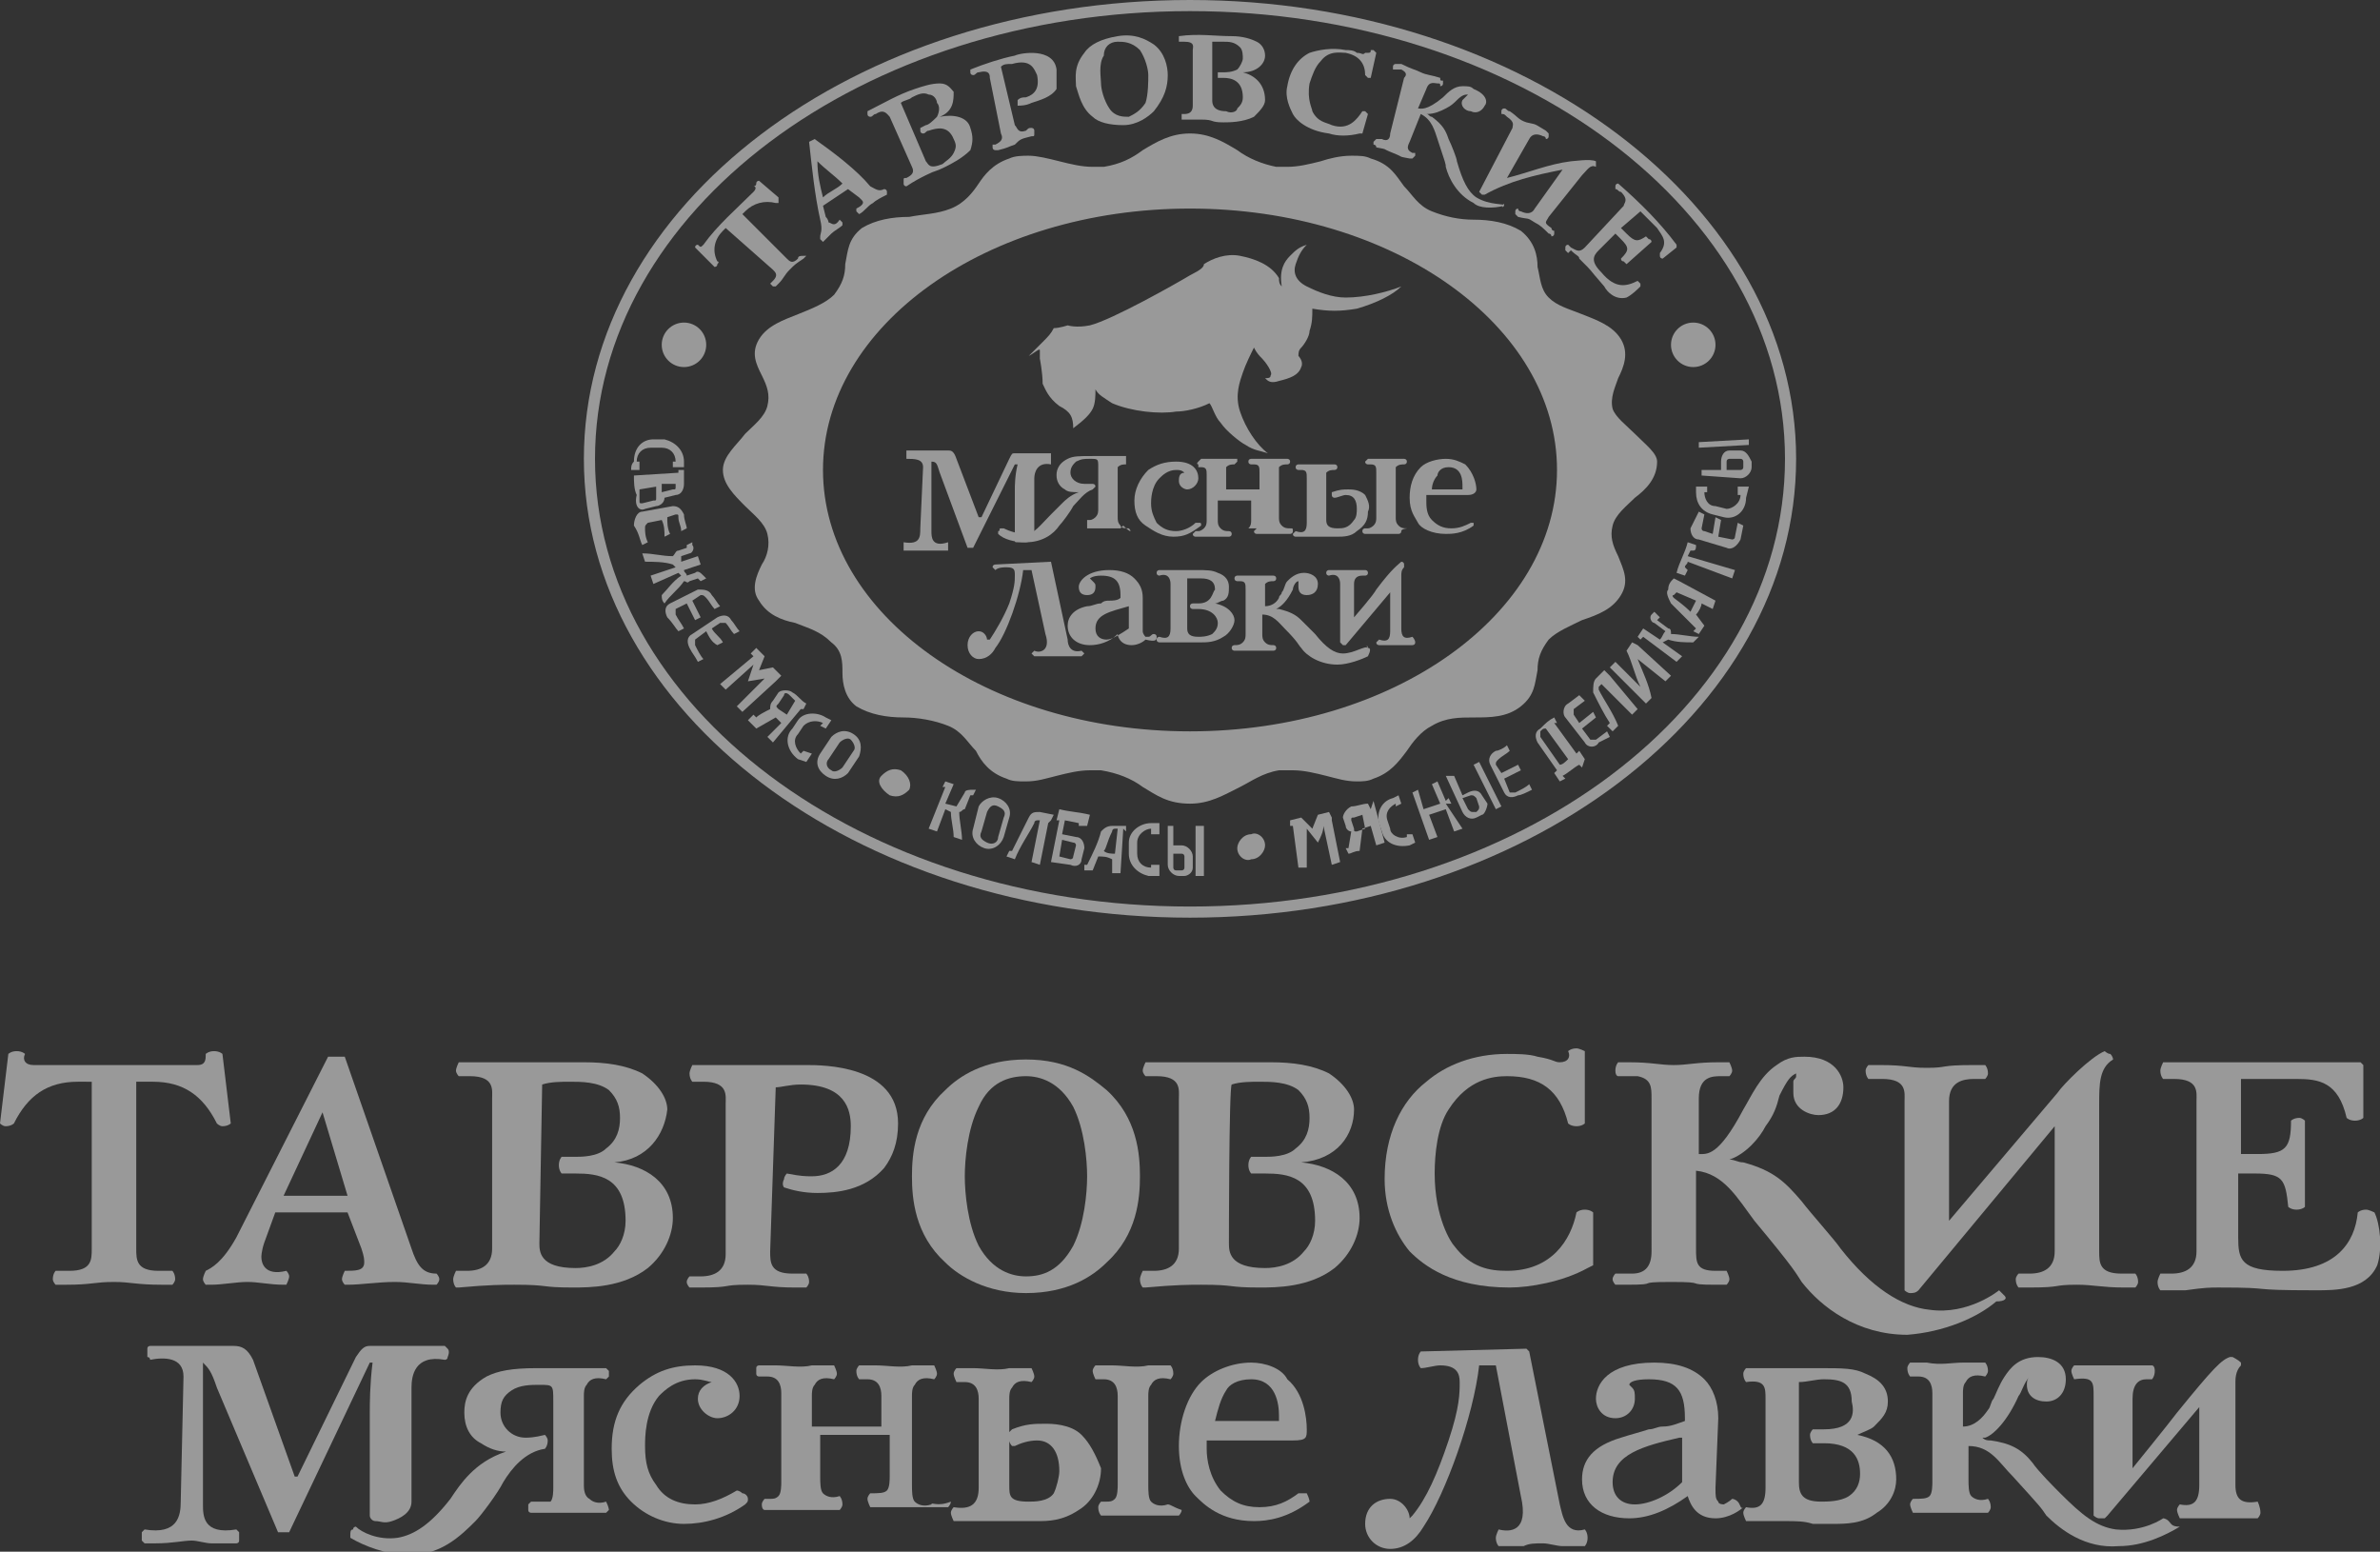 <?xml version="1.0" encoding="utf-8"?>
<!-- Generator: Adobe Illustrator 18.1.0, SVG Export Plug-In . SVG Version: 6.00 Build 0)  -->
<!DOCTYPE svg PUBLIC "-//W3C//DTD SVG 1.1//EN" "http://www.w3.org/Graphics/SVG/1.1/DTD/svg11.dtd">
<svg version="1.1" id="Слой_1" xmlns="http://www.w3.org/2000/svg" xmlns:xlink="http://www.w3.org/1999/xlink" x="0px" y="0px"
	 viewBox="0 0 85.6 55.8" enable-background="new 0 0 85.6 55.8" xml:space="preserve">
<rect x="0" y="0" width="85.6" height="55.8" fill="#333333" stroke="none"/>
<g opacity="0.5">
	<g>
		<path fill="#FFFFFF" d="M42.8,0C30.7,0,21,7.4,21,16.5s9.8,16.5,21.8,16.5s21.8-7.4,21.8-16.5C64.6,7.4,54.8,0,42.8,0z M42.8,32.6
			c-11.8,0-21.4-7.2-21.4-16.1c0-8.9,9.6-16.1,21.4-16.1s21.4,7.2,21.4,16.1C64.2,25.4,54.6,32.6,42.8,32.6z"/>
		<g>
			<path fill="#FFFFFF" d="M22.7,16.9H23c0-0.1,0-0.2,0-0.3h-0.1c0-0.3,0.2-0.5,0.5-0.5l0.4,0c0.3,0,0.5,0.2,0.5,0.5l0,0h-0.1
				c0,0.1,0,0.2,0,0.2h0.4c0-0.1,0-0.2,0-0.2c0-0.4-0.3-0.7-0.7-0.8l-0.4,0c-0.4,0-0.7,0.3-0.7,0.8C22.7,16.7,22.7,16.8,22.7,16.9z"
				/>
			<path fill="#FFFFFF" d="M23.2,18.3l0.4-0.1c0.1,0,0.3-0.1,0.3-0.3l0.4-0.1c0.2,0,0.3-0.2,0.3-0.4c0-0.2,0-0.3,0-0.5l-0.2,0v0.1
				l-1.6,0.1c0,0.2,0,0.5,0.1,0.7C22.8,18.2,23,18.4,23.2,18.3z M23.8,17.7l0-0.3l0.5,0l0,0.1c0,0.1,0,0.1-0.1,0.1L23.8,17.7z
				 M23.1,18.1c-0.1,0-0.1,0-0.1-0.1l0-0.4l0.6-0.1l0,0.4c0,0.1,0,0.1-0.1,0.1L23.1,18.1z"/>
			<path fill="#FFFFFF" d="M23.1,19.6l0.2-0.1c-0.1-0.2-0.1-0.4-0.1-0.5c0-0.1,0-0.1,0.1-0.2l0.5-0.1c0.1,0.2,0.1,0.4,0.1,0.6
				l0.2-0.1c-0.1-0.2-0.1-0.4-0.1-0.6l0.3-0.1c0.1,0,0.1,0,0.1,0.1c0,0.2,0.1,0.3,0.1,0.5l0.2-0.1c0-0.1-0.1-0.3-0.1-0.5
				c-0.1-0.2-0.2-0.3-0.4-0.3l-1.1,0.2c-0.2,0-0.3,0.3-0.3,0.5C23,19.2,23,19.4,23.1,19.6z"/>
			<path fill="#FFFFFF" d="M23.9,21.7c0.2-0.3,0.5-0.5,0.7-0.8c0.1,0,0.1,0.1,0.2,0l0.3-0.1l0.1,0.1l0.2-0.1l-0.1-0.1
				c-0.1-0.1-0.2-0.2-0.3-0.1l-0.3,0.1c0-0.1-0.1-0.1-0.1-0.2l0.6-0.2L25.1,20l-0.6,0.2L24.5,20l0.3-0.1c0.1,0,0.2-0.2,0.1-0.3
				l0-0.1l-0.2,0.1l0,0.1l-0.3,0.1c-0.1,0-0.1,0.1-0.2,0.2c-0.4,0-0.7-0.1-1.1-0.1l0.1,0.3c0.3,0,0.7,0,1,0.1l0.1,0.1l-0.9,0.3
				l0.1,0.3l0.9-0.4l0.1,0.1c-0.3,0.2-0.5,0.5-0.7,0.7C23.8,21.5,23.8,21.6,23.9,21.7z"/>
			<path fill="#FFFFFF" d="M24.4,22.7l0.2-0.1c-0.1-0.2-0.2-0.3-0.3-0.5c0-0.1,0-0.1,0-0.2l0.4-0.2c0.1,0.2,0.2,0.4,0.3,0.6l0.2-0.1
				c-0.1-0.2-0.2-0.4-0.3-0.6l0.3-0.2c0.1,0,0.1,0,0.2,0.1c0.1,0.1,0.2,0.3,0.3,0.4l0.2-0.1c-0.1-0.1-0.2-0.3-0.3-0.4
				c-0.1-0.2-0.3-0.2-0.5-0.2l-1,0.5c-0.2,0.1-0.2,0.3-0.1,0.5C24.2,22.4,24.3,22.6,24.4,22.7z"/>
			<path fill="#FFFFFF" d="M25.1,23.8l0.2-0.1c-0.1-0.1-0.2-0.3-0.3-0.5c0-0.1,0-0.1,0-0.2l0.4-0.3c0.1,0.2,0.2,0.4,0.4,0.5l0.2-0.1
				c-0.1-0.2-0.3-0.3-0.4-0.5l0.3-0.2c0.1,0,0.1,0,0.2,0c0.1,0.1,0.2,0.3,0.3,0.4l0.2-0.1c-0.1-0.1-0.2-0.3-0.3-0.4
				c-0.1-0.2-0.3-0.2-0.5-0.1l-0.9,0.6c-0.2,0.1-0.2,0.3-0.1,0.5C24.9,23.5,25,23.6,25.1,23.8z"/>
			<path fill="#FFFFFF" d="M27.9,24.5l0.2-0.2c-0.1-0.1-0.2-0.2-0.3-0.3l-0.5,0.1l0.2-0.5l-0.3-0.3l-0.2,0.2l0.1,0.1l-1.2,1l0.2,0.2
				l1-0.9l-0.2,0.6l0.6-0.1l-1,1l0.2,0.2L27.9,24.5L27.9,24.5z"/>
			<path fill="#FFFFFF" d="M28.9,25.5l0.1-0.2c-0.2-0.1-0.3-0.3-0.5-0.4c-0.1-0.1-0.4-0.1-0.5,0l-0.2,0.3c-0.1,0.1-0.1,0.2-0.1,0.3
				c-0.2,0.1-0.4,0.2-0.5,0.3l-0.1-0.1l-0.2,0.2c0.1,0.1,0.2,0.2,0.3,0.3l0.7-0.4l0.2,0.2l-0.5,0.5l0.2,0.2l1-1.2L28.9,25.5z
				 M28.3,25.7L28,25.5c-0.1-0.1-0.1-0.1,0-0.2l0.2-0.3c0-0.1,0.1-0.1,0.2,0l0.2,0.2L28.3,25.7z"/>
			<path fill="#FFFFFF" d="M29,27.4l0.2-0.3L28.9,27l-0.1,0.1c-0.2-0.2-0.3-0.5-0.1-0.7l0.2-0.3c0.2-0.2,0.5-0.2,0.7-0.1l0,0
				l-0.1,0.1l0.2,0.1l0.2-0.3l-0.2-0.1c-0.3-0.2-0.8-0.2-1,0.1l-0.2,0.3c-0.3,0.3-0.2,0.8,0.2,1.1L29,27.4z"/>
			<path fill="#FFFFFF" d="M30.5,27.8l0.4-0.6c0.1-0.3,0.1-0.6-0.2-0.8c-0.3-0.2-0.6-0.1-0.8,0.1l-0.4,0.6c-0.2,0.3-0.1,0.6,0.2,0.8
				C30,28.1,30.3,28,30.5,27.8z M30.3,27.6c-0.1,0.1-0.3,0.2-0.4,0.1c-0.2-0.1-0.2-0.3-0.1-0.4l0.4-0.6c0.1-0.1,0.3-0.2,0.4-0.1
				c0.1,0.1,0.2,0.3,0.1,0.4L30.3,27.6z"/>
			<path fill="#FFFFFF" d="M32.7,28.4c0.1-0.2,0-0.5-0.3-0.7c-0.3-0.1-0.5,0-0.7,0.2s0,0.5,0.3,0.7C32.3,28.7,32.5,28.6,32.7,28.4z"
				/>
			<path fill="#FFFFFF" d="M34.6,30.2c0-0.3-0.1-0.7-0.1-1c0.1,0,0.1-0.1,0.2-0.1l0.2-0.5l0.1,0l0.1-0.2l-0.1,0
				c-0.1,0-0.3,0-0.3,0.1L34.4,29l-0.4-0.1l0.3-0.7L34,28.1l-0.1,0.2l0.1,0l-0.6,1.5l0.3,0.1l0.3-0.8l0.2,0.1c0,0.3,0.1,0.6,0.1,0.9
				L34.6,30.2z"/>
			<path fill="#FFFFFF" d="M36.1,30.1l0.2-0.7c0.1-0.3-0.1-0.6-0.4-0.7s-0.6,0.1-0.7,0.3L35,29.8c-0.1,0.3,0.1,0.6,0.4,0.7
				C35.7,30.6,36,30.4,36.1,30.1z M35.9,30.1c0,0.2-0.2,0.3-0.4,0.2c-0.2-0.1-0.3-0.2-0.2-0.4l0.2-0.7c0.1-0.2,0.2-0.3,0.4-0.2
				c0.2,0.1,0.3,0.2,0.2,0.4L35.9,30.1z"/>
			<path fill="#FFFFFF" d="M37.8,29.5l0.1-0.2l-0.5-0.1c-0.2,0-0.3,0-0.4,0.2c-0.2,0.4-0.4,0.8-0.6,1.2l-0.1,0l-0.1,0.2l0.3,0.1
				c0.2-0.5,0.5-0.9,0.7-1.3c0-0.1,0.1-0.1,0.1-0.1l0.1,0l-0.3,1.5l0.3,0.1l0.3-1.5L37.8,29.5z"/>
			<path fill="#FFFFFF" d="M38.9,30.9l0.1-0.4c0-0.2-0.1-0.4-0.3-0.4L38.2,30l0.1-0.5l0.5,0.1l0,0.1l0.3,0l0.1-0.4
				c-0.4-0.1-0.7-0.1-1.1-0.2L38,29.5l0.1,0l-0.3,1.5l0.7,0.1C38.7,31.2,38.9,31.1,38.9,30.9z M38.6,30.8c0,0.1-0.1,0.1-0.1,0.1
				l-0.4-0.1l0.1-0.6l0.4,0.1c0.1,0,0.1,0.1,0.1,0.1L38.6,30.8z"/>
			<path fill="#FFFFFF" d="M40.5,29.9l0-0.2l-0.5,0c-0.2,0-0.3,0.1-0.4,0.2c-0.1,0.4-0.3,0.8-0.5,1.2l-0.1,0l0,0.2l0.3,0l0.2-0.5
				c0.2,0,0.3,0,0.5,0.1L40,31.4l0.3,0l0.1-1.6L40.5,29.9z M40.1,30.7c-0.1,0-0.3,0-0.4-0.1c0.1-0.1,0.1-0.3,0.3-0.7
				c0-0.1,0.1-0.1,0.1-0.1l0.1,0L40.1,30.7z"/>
			<path fill="#FFFFFF" d="M41.7,31.5l0-0.4l-0.3,0v0.1c-0.3,0-0.5-0.2-0.5-0.5l0-0.4c0-0.3,0.3-0.5,0.5-0.5l0,0V30l0.3,0l0-0.4
				l-0.3,0c-0.4,0-0.8,0.3-0.8,0.7l0,0.4c0,0.4,0.3,0.7,0.7,0.8L41.7,31.5z"/>
			<path fill="#FFFFFF" d="M42.9,31.2v-0.4c0-0.2-0.2-0.4-0.4-0.4h-0.3l0-0.7H42l0,1.4c0,0.2,0.2,0.4,0.4,0.4h0.2
				C42.7,31.5,42.9,31.4,42.9,31.2z M42.6,31.2c0,0.1-0.1,0.1-0.1,0.1h-0.2c-0.1,0-0.1-0.1-0.1-0.1l0-0.5h0.3c0.1,0,0.1,0.1,0.1,0.1
				L42.6,31.2z M43.3,31.5l0-1.8H43l0,1.8H43.3z"/>
			<path fill="#FFFFFF" d="M45.5,30.4c0-0.3-0.3-0.5-0.5-0.4c-0.3,0-0.5,0.3-0.5,0.5c0,0.3,0.3,0.5,0.5,0.4
				C45.3,30.9,45.5,30.6,45.5,30.4z"/>
			<path fill="#FFFFFF" d="M47.9,29.4l-0.1-0.2l-0.4,0.1l-0.2,0.5l-0.4-0.4l-0.4,0.1l0,0.2l0.1,0l0.2,1.5l0.3,0L47,29.8l0.4,0.5
				c0.1-0.2,0.2-0.4,0.2-0.6l0.3,1.4l0.3-0.1l-0.3-1.5L47.9,29.4z"/>
			<path fill="#FFFFFF" d="M49.3,29.1l-0.1-0.2C49,28.9,48.8,29,48.6,29c-0.2,0.1-0.3,0.3-0.3,0.4l0.1,0.3c0,0.1,0.1,0.2,0.2,0.2
				l-0.1,0.6l-0.1,0l0.1,0.2c0.1,0,0.2-0.1,0.4-0.1l0.1-0.8l0.3-0.1l0.2,0.7l0.3-0.1l-0.4-1.5L49.3,29.1z M49.1,29.8l-0.3,0.1
				c-0.1,0-0.1,0-0.1-0.1l-0.1-0.3c0-0.1,0-0.1,0.1-0.1l0.3-0.1L49.1,29.8z"/>
			<path fill="#FFFFFF" d="M50.9,30.3l-0.1-0.3L50.6,30l0,0.1c-0.3,0.1-0.6-0.1-0.6-0.3l-0.1-0.3c-0.1-0.3,0.1-0.5,0.3-0.6l0,0
				l0,0.1l0.2-0.1l-0.1-0.3l-0.2,0.1c-0.4,0.1-0.6,0.5-0.5,0.9l0.1,0.3c0.1,0.4,0.5,0.6,1,0.5L50.9,30.3z"/>
			<path fill="#FFFFFF" d="M52.2,28.9l-0.1-0.2l-0.1,0.1l-0.3-0.7l-0.2,0.1l0.3,0.7l-0.6,0.2l-0.2-0.7l-0.2,0.1l0.6,1.7l0.3-0.1
				l-0.3-0.8l0.6-0.2l0.3,0.8l0.3-0.1L52,28.9L52.2,28.9z"/>
			<path fill="#FFFFFF" d="M53.5,28.9l-0.2-0.3c-0.1-0.2-0.3-0.2-0.5-0.1l-0.2,0.1l-0.3-0.7L52,27.9l0.6,1.3
				c0.1,0.2,0.3,0.3,0.5,0.2l0.2-0.1C53.4,29.3,53.5,29,53.5,28.9z M53.2,29c0,0.1,0,0.1-0.1,0.2L53,29.2c-0.1,0-0.1,0-0.2-0.1
				l-0.2-0.4l0.3-0.1c0.1,0,0.1,0,0.2,0.1L53.2,29z M54,29l-0.8-1.6L53,27.5l0.8,1.6L54,29z"/>
			<path fill="#FFFFFF" d="M55.1,28.4l-0.1-0.2c-0.1,0.1-0.3,0.2-0.5,0.3c-0.1,0-0.1,0-0.2,0L54.1,28c0.2-0.1,0.4-0.2,0.6-0.3
				l-0.1-0.2c-0.2,0.1-0.4,0.2-0.6,0.3l-0.2-0.3c0-0.1,0-0.1,0.1-0.2c0.1-0.1,0.3-0.2,0.4-0.3l-0.1-0.2c-0.1,0.1-0.3,0.2-0.4,0.2
				c-0.2,0.1-0.3,0.3-0.2,0.5l0.5,1c0.1,0.2,0.3,0.2,0.5,0.1C54.7,28.6,54.9,28.5,55.1,28.4z"/>
			<path fill="#FFFFFF" d="M57,27.3L56.8,27l-0.1,0.1L55.9,26L56,26l-0.1-0.2c-0.2,0.1-0.3,0.2-0.5,0.4c-0.2,0.1-0.2,0.3-0.1,0.5
				l0.7,1l-0.1,0.1l0.2,0.3l0.2-0.1l-0.1-0.1c0.2-0.1,0.4-0.3,0.6-0.4l0.1,0.1L57,27.3z M56.4,27.3c-0.1,0.1-0.2,0.2-0.3,0.2l-0.7-1
				c0-0.1,0-0.1,0-0.2c0.1-0.1,0.1-0.1,0.2-0.1L56.4,27.3z"/>
			<path fill="#FFFFFF" d="M57.9,26.5l-0.1-0.2l-0.4,0.3c-0.1,0-0.1,0-0.2,0l-0.3-0.4l0.5-0.4l-0.1-0.2l-0.5,0.4l-0.2-0.3
				c0-0.1,0-0.1,0-0.2l0.4-0.3l-0.2-0.2l-0.4,0.3c-0.2,0.1-0.2,0.4-0.1,0.5l0.7,0.9c0.1,0.2,0.4,0.2,0.5,0L57.9,26.5z"/>
			<path fill="#FFFFFF" d="M57.9,24.3l-0.2-0.2l-0.3,0.3c-0.1,0.1-0.1,0.3-0.1,0.5c0.2,0.4,0.4,0.8,0.6,1.1l-0.1,0.1l0.2,0.2
				l0.2-0.2c-0.2-0.5-0.5-0.9-0.7-1.3c0-0.1,0-0.1,0-0.1l0.1-0.1l1.1,1.1l0.2-0.2L57.9,24.3L57.9,24.3z"/>
			<path fill="#FFFFFF" d="M58.9,23.2l-0.2-0.1l-0.2,0.3c0.2,0.4,0.3,0.9,0.5,1.3l-0.9-0.9L57.9,24l1.3,1.3l0.2-0.2
				c-0.1-0.5-0.3-0.9-0.5-1.4l1,0.8l0.2-0.2L58.9,23.2L58.9,23.2z"/>
			<path fill="#FFFFFF" d="M61.1,22.9c-0.3,0-0.7-0.1-1-0.1c0-0.1,0-0.2-0.1-0.2l-0.4-0.3l0.1-0.1L59.5,22l-0.1,0.1
				c-0.1,0.1,0,0.3,0.1,0.3l0.4,0.3c-0.1,0.1-0.1,0.2-0.2,0.3l-0.6-0.4l-0.2,0.3L59,23l0.1-0.1l1.2,0.9l0.2-0.2l-0.7-0.5L60,23
				c0.3,0.1,0.6,0.1,0.9,0.1C60.9,23.1,61,23,61.1,22.9z"/>
			<path fill="#FFFFFF" d="M60.4,20.9l-0.2-0.1C60.1,20.9,60,21,60,21.2c-0.1,0.1,0,0.3,0.1,0.5c0.3,0.3,0.6,0.6,0.9,0.9l-0.1,0.1
				l0.2,0.1l0.2-0.3L61,22.1c0.1-0.1,0.2-0.3,0.2-0.4l0.4,0.2l0.1-0.3L60.4,20.9L60.4,20.9z M61,21.6L60.8,22
				c-0.1-0.1-0.2-0.2-0.6-0.5c0,0-0.1-0.1,0-0.1l0.1-0.1L61,21.6z"/>
			<path fill="#FFFFFF" d="M61,19.6l-0.3-0.1c-0.1,0.4-0.3,0.7-0.4,1.1l0.3,0.1l0.1-0.2l-0.1-0.1c0-0.1,0.1-0.1,0.1-0.2l1.6,0.6
				l0.1-0.3L60.7,20l0.1-0.2l0.1,0C61,19.8,61,19.7,61,19.6z"/>
			<path fill="#FFFFFF" d="M62.7,18.9l-0.2-0.1l-0.1,0.5c0,0.1-0.1,0.1-0.1,0.1l-0.5-0.1l0.1-0.6l-0.2-0.1l-0.1,0.6l-0.3-0.1
				c-0.1,0-0.1-0.1-0.1-0.1l0.1-0.5l-0.2-0.1L60.8,19c0,0.2,0.1,0.4,0.3,0.4l1,0.3c0.2,0.1,0.4-0.1,0.5-0.3L62.7,18.9z"/>
			<path fill="#FFFFFF" d="M62.9,17.5l-0.4,0l0,0.3l0.1,0c0,0.3-0.3,0.5-0.5,0.5l-0.4-0.1c-0.3,0-0.4-0.3-0.4-0.5l0,0l0.1,0l0-0.2
				l-0.4,0l0,0.2c0,0.4,0.2,0.7,0.6,0.8l0.4,0.1c0.4,0.1,0.8-0.2,0.8-0.7L62.9,17.5z"/>
			<path fill="#FFFFFF" d="M62.6,16.2l-0.4,0c-0.2,0-0.3,0.2-0.3,0.4v0.3l-0.7,0v0.2l1.4,0.1c0.2,0,0.4-0.2,0.4-0.4v-0.2
				C62.9,16.4,62.8,16.2,62.6,16.2z M62.6,16.5c0.1,0,0.1,0.1,0.1,0.1v0.2c0,0.1-0.1,0.1-0.1,0.1l-0.5,0v-0.3c0-0.1,0.1-0.1,0.1-0.1
				L62.6,16.5z M62.9,15.8l-1.8,0.1v0.2l1.8-0.1V15.8z"/>
		</g>
		<path fill="#FFFFFF" d="M42.8,30.4"/>
		<g>
			<g>
				<path fill="#FFFFFF" d="M28.9,9.2C28.8,9.1,28.8,9.1,28.9,9.2c-0.1,0-0.2,0-0.2,0.1c-0.2,0.2-0.3,0.1-0.4,0l-1.6-1.6l0.1-0.1
					c0.3-0.3,0.7-0.4,1.1-0.3c0,0,0.1,0,0.1,0C28,7.1,28,7.1,28,7.1l-0.7-0.6c0,0-0.1,0-0.1,0.1s-0.1,0.1-0.1,0.1
					c0.1,0,0.1,0.1,0,0.2c-0.6,0.6-1.3,1.2-1.8,1.9c-0.1,0.1-0.1,0.1-0.2,0c0,0-0.1,0-0.1,0.1C25,8.9,25,8.9,25,8.9l0.7,0.7
					c0,0,0.1,0,0.1-0.1c0.1-0.1,0-0.1,0-0.1c-0.2-0.4-0.1-0.8,0.2-1.1l0.1-0.1l1.7,1.5c0.1,0.1,0.2,0.2,0,0.4c0,0-0.1,0.1-0.1,0.1
					c0,0,0,0,0.1,0.1c0,0,0.1,0,0.1,0c0,0,0.1-0.1,0.1-0.1c0.2-0.2,0.2-0.3,0.4-0.5c0.2-0.2,0.2-0.2,0.5-0.4c0,0,0.1-0.1,0.1-0.1
					C28.9,9.2,28.9,9.2,28.9,9.2z"/>
				<path fill="#FFFFFF" d="M29.3,5l-0.2,0.1c0.1,0.9,0.2,1.9,0.4,2.8c0.1,0.4,0,0.5,0,0.6c0,0,0,0.1,0,0.1s0.1,0.1,0.1,0.1l0,0
					c0.1-0.1,0.2-0.2,0.3-0.3c0.1-0.1,0.3-0.2,0.4-0.3l0,0c0,0,0-0.1,0-0.1c0,0-0.1-0.1-0.1-0.1C30,8.2,29.9,8,29.8,8
					c0,0,0-0.1-0.1-0.2l-0.1-0.4c0.3-0.2,0.6-0.4,0.9-0.6l0.4,0.3C31,7.2,31,7.2,31,7.2c0.1,0.1,0,0.2-0.2,0.3c0,0,0,0.1,0,0.1
					c0,0,0.1,0.1,0.1,0.1l0,0c0.2-0.1,0.3-0.3,0.5-0.4c0.1-0.1,0.3-0.2,0.5-0.3l0,0c0,0,0-0.1,0-0.1c0-0.1-0.1-0.1-0.1-0.1
					c-0.2,0.1-0.3,0-0.5-0.1C30.8,6.1,30,5.5,29.3,5z M30.3,6.6c-0.2,0.2-0.5,0.3-0.7,0.5c-0.1-0.4-0.2-0.8-0.2-1.3l0,0
					C29.7,6.1,30,6.3,30.3,6.6z"/>
				<path fill="#FFFFFF" d="M33.8,4.2c0.5-0.2,0.5-0.6,0.5-0.9C34.2,3.2,34.1,3,33.8,3c-0.3,0-0.6,0.1-0.9,0.2
					c-0.6,0.2-1.1,0.5-1.7,0.8l0,0c0,0,0,0.1,0,0.1c0,0.1,0.1,0.1,0.1,0.1c0.1,0,0.1-0.1,0.2-0.1c0.3-0.2,0.4,0,0.5,0.1L32.8,6
					c0.1,0.2,0,0.3-0.2,0.4c-0.1,0-0.1,0-0.1,0.1c0,0,0,0.1,0,0.1c0,0.1,0.1,0.1,0.1,0.1l0,0c0.3-0.2,0.5-0.3,0.7-0.4
					C33.7,6.1,33.6,6.2,34,6c0.2-0.1,0.6-0.3,0.9-0.6C35,5.1,35,4.9,34.9,4.6C34.8,4.2,34.3,4.1,33.8,4.2L33.8,4.2z M32.4,3.7
					c0.1-0.1,0.3-0.1,0.4-0.2c0.2-0.1,0.4-0.2,0.6-0.1c0.2,0,0.3,0.2,0.3,0.3c0.1,0.1,0.1,0.3,0,0.5c-0.1,0.1-0.3,0.3-0.4,0.3
					l-0.2,0.1c0,0,0,0.1,0,0.1c0,0.1,0.1,0.1,0.1,0.1c0.1,0,0.1-0.1,0.2-0.1c0.3-0.1,0.7-0.2,0.9,0.3c0.1,0.2,0.1,0.3,0,0.5
					c-0.1,0.2-0.3,0.3-0.4,0.4c-0.5,0.2-0.5,0-0.6-0.1L32.4,3.7z"/>
				<path fill="#FFFFFF" d="M44.7,2.6c0.5,0,0.8-0.3,0.8-0.6c0-0.2-0.1-0.4-0.3-0.5c-0.2-0.1-0.5-0.2-0.9-0.2c-0.6,0-1.2-0.1-1.9,0
					h0c0,0,0,0.1,0,0.1s0,0.1,0,0.1c0.1,0,0.1,0,0.2,0c0.4,0,0.3,0.2,0.3,0.3l0,2c0,0.2-0.1,0.3-0.3,0.3c-0.1,0-0.1,0-0.1,0
					c0,0,0,0.1,0,0.1c0,0.1,0,0.1,0,0.1h0c0.4,0,0.6,0,0.7,0c0.5,0,0.3,0.1,0.8,0.1c0.2,0,0.7,0,1.1-0.2c0.2-0.2,0.4-0.4,0.4-0.6
					C45.5,3,45.1,2.7,44.7,2.6L44.7,2.6z M43.6,1.5c0.1,0,0.3,0,0.4,0c0.2,0,0.4,0,0.6,0.2c0.1,0.1,0.1,0.3,0.1,0.4
					c0,0.1-0.1,0.3-0.2,0.4c-0.2,0.1-0.4,0.1-0.5,0.1c-0.1,0-0.1,0-0.2,0c0,0,0,0,0,0.1c0,0.1,0,0.1,0,0.1c0.1,0,0.1,0,0.2,0
					c0.3,0,0.7,0.1,0.7,0.7c0,0.2-0.1,0.3-0.2,0.4C44.5,4,44.3,4.1,44.1,4c-0.5,0-0.5-0.3-0.5-0.4V1.5z"/>
				<path fill="#FFFFFF" d="M36,2.4c0.1-0.1,0.2-0.1,0.4-0.1c0.7-0.2,0.8,0.2,0.9,0.4c0.1,0.5-0.1,0.7-0.4,0.8c-0.1,0-0.2,0-0.3,0.1
					c0,0,0,0,0,0.1c0,0.1,0,0.1,0,0.1c0.1,0,0.3,0,0.5-0.1c0.3-0.1,0.7-0.2,0.9-0.5C38,3,38,2.7,38,2.5c-0.1-0.8-1.3-0.6-1.5-0.5
					c-0.5,0.1-1.1,0.3-1.6,0.5l0,0c0,0,0,0.1,0,0.1c0,0.1,0.1,0.1,0.1,0.1c0.1,0,0.1-0.1,0.2-0.1c0.4-0.1,0.4,0.1,0.4,0.2L36,4.8
					c0.1,0.2,0,0.3-0.2,0.4c-0.1,0-0.1,0-0.1,0c0,0,0,0,0,0.1c0,0.1,0.1,0.1,0.1,0.1c0.1,0,0.1,0,0.1,0c0.4-0.1,0.3-0.1,0.6-0.2
					C36.7,5,36.7,5,37.1,4.9c0.1,0,0.1,0,0.1-0.1c0,0,0-0.1,0-0.1c0-0.1-0.1-0.1-0.1-0.1c-0.1,0-0.1,0-0.2,0.1
					c-0.3,0.1-0.3-0.1-0.4-0.2L36,2.4z"/>
				<path fill="#FFFFFF" d="M40.2,1.3c-0.6,0.1-1,0.3-1.2,0.6c-0.4,0.5-0.3,0.9-0.3,1.2c0.1,0.3,0.2,0.8,0.6,1.1
					c0.2,0.2,0.6,0.3,1.1,0.3c0.5,0,0.9-0.3,1.1-0.5C41.9,3.5,42,3.1,42,2.7c0-0.3-0.1-0.8-0.5-1.1C41.2,1.4,40.8,1.2,40.2,1.3z
					 M40.2,1.5c0.2,0,0.5,0,0.8,0.3c0.2,0.3,0.3,0.7,0.3,0.9s0,0.7-0.1,1c-0.2,0.3-0.4,0.4-0.6,0.5c-0.2,0-0.5,0-0.7-0.3
					c-0.2-0.3-0.3-0.7-0.3-0.9c0-0.2-0.1-0.7,0.1-1C39.7,1.7,39.9,1.5,40.2,1.5z"/>
				<path fill="#FFFFFF" d="M49.5,1.9c0,0,0,0-0.1-0.1c-0.1,0-0.1,0-0.1,0c0,0.1,0,0.1-0.2,0.1C49,2,49,1.9,48.8,1.9
					c-0.1-0.1-0.3-0.1-0.4-0.1c-0.5-0.1-1,0-1.3,0.1c-0.4,0.2-0.7,0.6-0.8,1.2c-0.1,0.4,0.1,0.8,0.2,1c0.1,0.2,0.5,0.6,1.3,0.7
					c0.3,0.1,0.7,0.1,1.1,0l0.1,0l0.2-0.7c0,0,0,0-0.1-0.1c-0.1,0-0.1,0-0.1,0c-0.2,0.3-0.5,0.7-1.1,0.5c-0.2-0.1-0.5-0.1-0.7-0.5
					c0-0.1-0.2-0.4-0.1-1c0.1-0.3,0.2-0.6,0.4-0.8c0.3-0.4,0.7-0.3,0.9-0.3c0.5,0.1,0.7,0.4,0.7,0.8c0,0,0,0,0.1,0.1
					c0.1,0,0.1,0,0.1,0L49.5,1.9z"/>
				<path fill="#FFFFFF" d="M54.1,7.4C54.1,7.3,54,7.3,54.1,7.4c0-0.1-0.5,0-1-0.3c-0.3-0.2-0.5-0.6-0.7-1.3c0-0.1-0.2-0.6-0.3-0.8
					c-0.1-0.3-0.2-0.5-0.6-0.8c-0.1,0-0.1-0.1-0.2-0.1c0.3,0,0.5-0.1,0.7-0.2c0.2-0.1,0.3-0.2,0.4-0.3c0.2-0.2,0.3-0.2,0.4-0.2l0,0
					c0,0,0,0-0.1,0.1c0,0-0.1,0.1-0.1,0.1C52.5,3.8,52.7,4,52.9,4c0.2,0.1,0.4,0,0.5-0.2c0.1-0.1,0.1-0.4-0.4-0.6
					c-0.1-0.1-0.2-0.1-0.4-0.1c-0.3,0-0.5,0.2-0.7,0.4C51.3,4,51.1,3.9,51,3.9l0.3-0.7c0.1-0.3,0.3-0.2,0.4-0.2c0.1,0,0.1,0,0.1,0.1
					c0,0,0.1,0,0.1-0.1s0-0.1,0-0.1c-0.1,0-0.1,0-0.1-0.1c-0.3-0.1-0.5-0.1-0.7-0.2c-0.2-0.1-0.3-0.1-0.7-0.3c-0.1,0-0.1,0-0.2,0
					c0,0-0.1,0-0.1,0.1c0,0.1,0,0.1,0,0.1c0.1,0,0.1,0,0.2,0c0,0,0.1,0,0.1,0c0.2,0.1,0.2,0.2,0.1,0.3L50,4.8C50,5,49.9,5.1,49.7,5
					l-0.1,0C49.5,5,49.5,5,49.5,5s0,0-0.1,0.1c0,0.1,0,0.1,0,0.1c0,0,0.1,0,0.1,0.1c0.5,0.1,0.1,0,0.6,0.2c0.5,0.2,0.1,0.1,0.6,0.2
					c0.1,0,0.1,0,0.1,0c0,0,0,0,0.1-0.1c0-0.1,0-0.1,0-0.1c-0.1,0-0.1,0-0.1,0c-0.2-0.1-0.2-0.2-0.1-0.4l0.4-1
					c0.4,0.2,0.5,0.6,0.6,0.9c0.3,0.9,0.3,0.9,0.3,1c0.1,0.4,0.4,1,1,1.3C53.2,7.5,53.7,7.5,54.1,7.4C54,7.5,54,7.4,54.1,7.4z"/>
				<path fill="#FFFFFF" d="M56.2,6.1l-1,1.4c-0.1,0.2-0.3,0.2-0.5,0.1c-0.1,0-0.1-0.1-0.1-0.1c0,0-0.1,0-0.1,0.1c0,0.1,0,0.1,0,0.1
					c0,0,0.1,0.1,0.1,0.1C55,7.9,54.9,7.8,55.2,8c0.2,0.1,0.3,0.2,0.5,0.4c0.1,0,0.1,0.1,0.1,0.1c0,0,0.1,0,0.1-0.1
					c0-0.1,0-0.1,0-0.1c-0.1,0-0.1-0.1-0.1-0.1C55.5,8,55.6,8,55.7,7.8l1.2-1.5c0.2-0.2,0.3-0.4,0.5-0.3c0,0,0-0.1,0-0.1
					c0-0.1,0-0.1,0-0.1c-0.2-0.1-0.8,0-0.9,0c-0.8,0.1-1.5,0.4-2.3,0.6l0.8-1.4c0.1-0.2,0.3-0.2,0.5-0.1c0.1,0,0.1,0.1,0.1,0.1
					c0,0,0.1,0,0.1-0.1c0-0.1,0-0.1,0-0.1c0,0-0.1-0.1-0.1-0.1c-0.5-0.3-0.3-0.2-0.7-0.3c-0.3-0.1-0.3-0.2-0.6-0.4
					c-0.1,0-0.1-0.1-0.2-0.1c0,0-0.1,0-0.1,0.1c0,0.1,0,0.1,0,0.1c0.1,0,0.1,0,0.2,0.1c0.3,0.2,0.2,0.3,0.2,0.4l-1.2,2.3
					c0,0,0,0,0.1,0.1c0,0,0.1,0,0.1,0l0,0C54.3,6.5,55.2,6.3,56.2,6.1z"/>
				<path fill="#FFFFFF" d="M59,7.6l0.6,0.6c0.2,0.3,0.4,0.5,0.1,0.9c0,0,0,0.1,0,0.1c0,0.1,0.1,0.1,0.1,0.1l0.5-0.4c0,0,0,0,0,0
					c0,0,0-0.1,0-0.1C59.7,8,59,7.3,58.2,6.6l0,0c0,0-0.1,0-0.1,0.1c0,0.1,0,0.1,0,0.1c0.1,0,0.1,0.1,0.2,0.1
					c0.3,0.3,0.1,0.4,0.1,0.5l-1.4,1.5c-0.2,0.2-0.3,0.1-0.5,0c0,0-0.1-0.1-0.1-0.1c0,0-0.1,0-0.1,0.1c0,0,0,0.1,0,0.1l0,0l0.1,0.1
					L56.5,9c0.2,0.2,0.3,0.2,0.3,0.3c0.6,0.6,0.2,0.2,0.9,1c0.1,0.2,0.4,0.5,0.8,0.4c0.2-0.1,0.4-0.3,0.5-0.4c0,0,0-0.1,0-0.1
					c0,0-0.1-0.1-0.1-0.1c-0.4,0.2-0.8,0.3-1.3-0.3c-0.4-0.4-0.3-0.6-0.1-0.8l0.6-0.6l0.2,0.2c0.3,0.3,0.3,0.4,0,0.7
					c0,0,0,0.1,0.1,0.1c0,0,0.1,0.1,0.1,0.1l0.9-0.8c0,0,0-0.1-0.1-0.1c-0.1-0.1-0.1-0.1-0.1-0.1c-0.3,0.2-0.4,0.2-0.7-0.1l-0.2-0.2
					L59,7.6z"/>
			</g>
		</g>
		<path fill="#FFFFFF" d="M58.8,15.6c-0.3-0.3-0.7-0.6-0.8-0.9c-0.1-0.4,0.1-0.8,0.2-1.1c0.2-0.4,0.4-0.9,0.1-1.4
			c-0.3-0.5-0.9-0.7-1.4-0.9c-0.5-0.2-0.9-0.3-1.2-0.6c-0.3-0.3-0.3-0.7-0.4-1.1c0-0.4-0.1-0.9-0.6-1.3C54.2,8,53.6,7.9,53,7.9
			c-0.5,0-1-0.1-1.5-0.3C51,7.4,50.8,7,50.5,6.7c-0.3-0.4-0.5-0.8-1.2-1c-0.2-0.1-0.4-0.1-0.7-0.1c-0.4,0-0.8,0.1-1.1,0.2
			c-0.4,0.1-0.8,0.2-1.2,0.2c-0.1,0-0.3,0-0.4,0c-0.5-0.1-1-0.3-1.4-0.6c-0.5-0.3-1-0.6-1.7-0.6c-0.7,0-1.2,0.3-1.7,0.6
			c-0.4,0.3-0.8,0.5-1.4,0.6c-0.1,0-0.3,0-0.4,0c-0.4,0-0.8-0.1-1.2-0.2c-0.4-0.1-0.8-0.2-1.1-0.2c-0.2,0-0.5,0-0.7,0.1
			c-0.6,0.2-0.9,0.6-1.1,0.9c-0.2,0.3-0.5,0.7-1,0.9c-0.5,0.2-1,0.2-1.5,0.3c-0.6,0-1.2,0.1-1.7,0.4c-0.5,0.4-0.5,0.8-0.6,1.3
			c0,0.4-0.1,0.7-0.4,1.1c-0.3,0.3-0.8,0.5-1.3,0.7c-0.5,0.2-1.1,0.4-1.4,0.9c-0.3,0.5-0.1,0.9,0.1,1.3c0.2,0.4,0.3,0.7,0.2,1.1
			c-0.1,0.4-0.5,0.7-0.8,1C26.5,16,26,16.4,26,16.9s0.4,0.9,0.8,1.3c0.3,0.3,0.7,0.6,0.8,1c0.1,0.4,0,0.8-0.2,1.1
			c-0.2,0.4-0.4,0.9-0.1,1.3c0.3,0.5,0.8,0.7,1.3,0.8c0.5,0.2,0.9,0.3,1.3,0.7c0.4,0.3,0.4,0.7,0.4,1.1c0,0.4,0.1,0.9,0.5,1.2
			c0.5,0.3,1.1,0.4,1.7,0.4c0.5,0,1.1,0.1,1.6,0.3c0.5,0.2,0.7,0.6,1,0.9c0.2,0.4,0.5,0.8,1.1,1c0.2,0.1,0.4,0.1,0.7,0.1
			c0.4,0,0.7-0.1,1.1-0.2c0.4-0.1,0.8-0.2,1.2-0.2c0.1,0,0.3,0,0.4,0c0.6,0.1,1.1,0.3,1.5,0.6c0.5,0.3,0.9,0.6,1.7,0.6
			c0.7,0,1.2-0.3,1.8-0.6c0.4-0.2,0.8-0.5,1.4-0.6c0.1,0,0.3,0,0.5,0c0.4,0,0.8,0.1,1.2,0.2c0.4,0.1,0.7,0.2,1.1,0.2
			c0.2,0,0.4,0,0.6-0.1c0.6-0.2,0.9-0.6,1.2-1c0.2-0.3,0.5-0.7,0.9-0.9c0.5-0.3,1-0.3,1.5-0.3c0.6,0,1.2,0,1.7-0.4
			c0.5-0.4,0.5-0.8,0.6-1.3c0-0.4,0.1-0.7,0.4-1.1c0.3-0.3,0.8-0.5,1.2-0.7c0.6-0.2,1.1-0.4,1.4-0.9c0.3-0.5,0.1-0.9-0.1-1.4
			c-0.2-0.4-0.3-0.7-0.2-1.1c0.1-0.4,0.5-0.7,0.8-1c0.4-0.3,0.8-0.7,0.8-1.3C59.6,16.3,59.2,16,58.8,15.6z M42.8,26.3
			c-7.3,0-13.2-4.2-13.2-9.4c0-5.2,5.9-9.4,13.2-9.4c7.3,0,13.2,4.2,13.2,9.4S50.1,26.3,42.8,26.3z"/>
		<path fill="#FFFFFF" d="M38.6,15.4c0.4-0.3,0.6-0.5,0.7-0.7c0.1-0.2,0.1-0.5,0.1-0.7c0.1,0.2,0.3,0.3,0.6,0.5
			c0.7,0.3,1.7,0.4,2.3,0.3c0.3,0,0.8-0.1,1.2-0.3c0.1,0.1,0.2,0.5,0.4,0.7c0.2,0.3,0.7,0.7,0.9,0.8c0.3,0.2,0.5,0.2,0.8,0.3
			c-0.4-0.3-0.8-0.9-1-1.5c-0.2-0.6,0-1.1,0.1-1.4c0.1-0.3,0.3-0.7,0.4-0.9c0.1,0.2,0.2,0.3,0.3,0.4s0.4,0.5,0.3,0.6
			c0,0.1-0.1,0.1-0.2,0.1c0.1,0.1,0.2,0.2,0.5,0.1c0.4-0.1,0.7-0.2,0.8-0.5c0.1-0.2-0.1-0.4-0.1-0.4c0-0.1,0-0.2,0.1-0.3
			c0.1-0.1,0.3-0.4,0.3-0.6c0.1-0.3,0.1-0.5,0.1-0.8c0.6,0.1,1,0.1,1.6,0c0.7-0.2,1.3-0.5,1.6-0.8c-0.5,0.2-1.3,0.4-2,0.4
			c-0.5,0-1-0.2-1.4-0.4c-0.4-0.2-0.5-0.5-0.4-0.8C46.7,9.2,46.8,9,47,8.8c-0.3,0.1-0.4,0.2-0.6,0.4c-0.2,0.2-0.4,0.5-0.3,1.1
			C46,10.2,46,10.1,46,10c-0.3-0.5-0.9-0.7-1.4-0.8c-0.5-0.1-1,0.1-1.3,0.3c0,0.1-0.1,0.2-0.5,0.4c-0.5,0.3-2.8,1.6-3.6,1.8
			c-0.5,0.1-0.8,0-0.8,0s-0.3,0.1-0.5,0.1c-0.1,0.2-0.2,0.3-0.4,0.5c-0.2,0.2-0.4,0.4-0.5,0.5c0.2-0.1,0.4-0.3,0.4-0.2
			c0,0.1,0,0.3,0,0.3s0.1,0.5,0.1,0.9c0.1,0.2,0.2,0.5,0.6,0.8C38.5,14.8,38.6,15,38.6,15.4L38.6,15.4z"/>
		<circle fill="#FFFFFF" cx="60.9" cy="12.4" r="0.8"/>
		<circle fill="#FFFFFF" cx="24.6" cy="12.4" r="0.8"/>
		<g>
			<g>
				<path fill="#FFFFFF" d="M34.1,16.2c0.1,0,0.2,0,0.3,0.3l0.8,2.1h0.1l1-2.1c0.1-0.2,0.1-0.2,0.2-0.2h1.3c0,0,0,0,0,0.1
					c0,0.1,0,0.1,0,0.2c0,0,0,0.1,0,0.1c-0.5-0.1-0.6,0.3-0.6,0.5v1.7c0,0.1,0,0.1,0,0.3c0,0.2-0.2,0.3-0.3,0.3c-0.1,0-0.2,0-0.3,0
					c-0.1,0-0.1,0-0.1-0.1c0-0.2,0-0.4,0-0.5v-1.3c0-0.1,0-0.5,0.1-0.9h-0.1l-1.5,3h-0.2L33.8,17c-0.1-0.3-0.1-0.4-0.3-0.4h0l0,0.2
					v2.3c0,0.2,0,0.6,0.6,0.4c0,0,0,0,0,0.1c0,0.1,0,0.1,0,0.2c0,0,0,0,0,0h-0.1c-0.1,0-0.2,0-0.3,0c-0.1,0-0.3,0-0.4,0
					c-0.1,0-0.3,0-0.7,0h-0.1c0,0,0,0,0-0.1c0,0,0-0.1,0-0.1s0-0.1,0-0.1c0.6,0.1,0.6-0.2,0.6-0.5l0.1-2.2c0-0.3-0.3-0.3-0.6-0.3
					c0,0,0,0,0-0.1c0,0,0-0.1,0-0.1c0,0,0-0.1,0-0.1L34.1,16.2L34.1,16.2z"/>
				<path fill="#FFFFFF" d="M43.2,18.9c0-0.1,0-0.1-0.1-0.1s-0.1,0-0.1,0c-0.2,0.2-0.5,0.3-0.7,0.3c-0.3,0-0.5-0.1-0.7-0.3
					c-0.1-0.2-0.2-0.4-0.2-0.7c0-0.1,0-0.6,0.3-0.9c0.1-0.1,0.3-0.3,0.6-0.3c0.1,0,0.2,0,0.3,0.1c-0.2,0-0.2,0.2-0.2,0.3
					c0,0.2,0.2,0.3,0.3,0.3c0.2,0,0.4-0.2,0.4-0.4c0-0.3-0.2-0.6-0.8-0.6c-0.4,0-0.7,0.1-1,0.3c-0.3,0.3-0.5,0.7-0.5,1.1
					c0,0.4,0.1,0.7,0.4,0.9s0.6,0.4,1,0.4S42.8,19.2,43.2,18.9L43.2,18.9C43.2,19,43.2,19,43.2,18.9z"/>
				<path fill="#FFFFFF" d="M46.4,19c-0.1,0-0.2,0-0.3-0.1c-0.1-0.1-0.1-0.2-0.1-0.3v-1.6c0-0.1,0-0.1,0-0.2
					c0.1-0.1,0.2-0.1,0.3-0.1h0c0,0,0.1,0,0.1-0.1c0-0.1-0.1-0.1-0.1-0.1l-0.1,0c-0.1,0-0.1,0-0.2,0c-0.2,0-0.4,0-0.7,0
					c-0.1,0-0.1,0-0.2,0h-0.1c0,0-0.1,0-0.1,0.1c0,0.1,0.1,0.1,0.1,0.1h0c0.1,0,0.1,0,0.1,0c0.2,0,0.2,0.1,0.2,0.3v0.6h-1.2v-0.6
					c0-0.1,0-0.1,0-0.2c0.1-0.1,0.2-0.1,0.3-0.1h0c0,0,0.1-0.1,0.1-0.1c0-0.1,0-0.1,0-0.1l-0.1,0c-0.1,0-0.1,0-0.2,0
					c-0.2,0-0.4,0-0.7,0c-0.1,0-0.1,0-0.2,0h-0.1c0,0,0,0-0.1,0.1s0,0.1,0,0.1c0,0.1,0,0.1,0,0.1h0c0.1,0,0.1,0,0.1,0
					c0.2,0,0.2,0.1,0.2,0.3v1.6c0,0.1,0,0.2-0.1,0.3c0,0-0.1,0.1-0.2,0.1l0,0c0,0-0.1,0-0.1,0h0c0,0-0.1,0.1-0.1,0.1
					c0,0.1,0.1,0.1,0.1,0.1l0.1,0c0.1,0,0.2,0,0.2,0h0.1c0.1,0,0.3,0,0.4,0h0.1c0.1,0,0.2,0,0.2,0h0.1c0,0,0.1,0,0.1-0.1
					c0-0.1-0.1-0.1-0.1-0.1h0c-0.1,0-0.2,0-0.3-0.1c-0.1-0.1-0.1-0.2-0.1-0.3V18h1.2v0.7c0,0.1,0,0.2-0.1,0.3
					C45.4,19,45.3,19,45.2,19h0c0,0-0.1,0.1-0.1,0.1c0,0.1,0.1,0.1,0.1,0.1l0.1,0c0.1,0,0.2,0,0.2,0h0.1c0.1,0,0.3,0,0.4,0h0.1
					c0.1,0,0.2,0,0.2,0h0.1c0,0,0.1,0,0.1-0.1S46.5,19,46.4,19L46.4,19z"/>
				<g>
					<path fill="#FFFFFF" d="M49.1,17.8c-0.2-0.2-0.5-0.2-0.6-0.2c-0.2,0-0.3,0-0.6,0.1l0,0c0,0,0,0.1,0,0.1c0,0.1,0.1,0.1,0.1,0.1
						h0c0.1,0,0.3-0.1,0.4-0.1c0.3,0,0.4,0.2,0.4,0.5c0,0.1,0,0.3-0.1,0.4C48.5,19,48.3,19,48.1,19c-0.3,0-0.4-0.1-0.4-0.3v-1.5
						c0-0.1,0-0.1,0-0.2c0.1-0.1,0.2-0.1,0.3-0.1h0c0,0,0.1,0,0.1-0.1s-0.1-0.1-0.1-0.1l-0.1,0c-0.1,0-0.1,0-0.2,0
						c-0.2,0-0.4,0-0.7,0c-0.1,0-0.1,0-0.2,0h-0.1c0,0-0.1,0-0.1,0.1c0,0.1,0.1,0.1,0.1,0.1h0c0.1,0,0.1,0,0.1,0
						c0.2,0,0.2,0.1,0.2,0.3v1.6c0,0.3-0.1,0.4-0.4,0.3h0c0,0-0.1,0.1-0.1,0.1c0,0.1,0.1,0.1,0.1,0.1l0.1,0c0.1,0,0.2,0,0.2,0
						c0,0,0.1,0,0.4,0c0.1,0,0.2,0,0.3,0l0.1,0c0.1,0,0.2,0,0.4,0c0.2,0,0.5,0,0.7-0.2c0.3-0.2,0.4-0.4,0.4-0.7
						C49.3,18.2,49.2,18,49.1,17.8z"/>
					<path fill="#FFFFFF" d="M50.6,19c-0.1,0-0.2,0-0.3-0.1c-0.1-0.1-0.1-0.2-0.1-0.3v-1.6c0-0.1,0-0.1,0-0.2
						c0.1-0.1,0.2-0.1,0.3-0.1h0c0,0,0.1,0,0.1-0.1c0-0.1-0.1-0.1-0.1-0.1l-0.1,0c-0.1,0-0.1,0-0.2,0c-0.2,0-0.4,0-0.7,0
						c-0.1,0-0.1,0-0.2,0h-0.1c0,0-0.1,0.1-0.1,0.1c0,0.1,0.1,0.1,0.1,0.1h0c0.1,0,0.1,0,0.1,0c0.2,0,0.2,0.1,0.2,0.3v1.6
						c0,0.1,0,0.2-0.1,0.3c0,0-0.1,0.1-0.2,0.1c0,0-0.1,0-0.1,0h0c0,0-0.1,0-0.1,0.1c0,0.1,0.1,0.1,0.1,0.1l0.1,0c0.1,0,0.2,0,0.2,0
						h0.1c0.1,0,0.3,0,0.4,0h0.1c0.1,0,0.2,0,0.2,0h0.1c0,0,0.1,0,0.1-0.1S50.7,19,50.6,19L50.6,19z"/>
				</g>
				<path fill="#FFFFFF" d="M52.9,18.8c-0.2,0.1-0.4,0.2-0.7,0.2c-0.3,0-0.5-0.1-0.7-0.3c-0.2-0.2-0.2-0.5-0.2-0.7
					c0-0.1,0-0.1,0-0.2h1.5c0.2,0,0.3-0.1,0.3-0.2c0-0.2-0.1-0.6-0.4-0.9c-0.2-0.1-0.4-0.2-0.7-0.2c-0.3,0-0.7,0.1-0.9,0.3
					c-0.3,0.3-0.4,0.7-0.4,1.1c0,0.5,0.2,0.7,0.3,0.9c0.1,0.2,0.5,0.4,1,0.4c0.2,0,0.6,0,1-0.3c0,0,0-0.1,0-0.1
					C53,18.8,52.9,18.8,52.9,18.8z M52.1,16.8c0.5,0,0.5,0.5,0.5,0.7c0,0,0,0.1,0,0.1h-1.1c0-0.2,0.1-0.4,0.2-0.5
					C51.7,17,51.8,16.8,52.1,16.8z"/>
				<path fill="#FFFFFF" d="M40.6,19L40.6,19c-0.1,0-0.3,0-0.3-0.1c-0.1-0.1-0.1-0.2-0.1-0.3v-1.6c0-0.1,0-0.1,0-0.2
					c0.1-0.1,0.2-0.1,0.3-0.1h0c0,0,0,0,0-0.1s0-0.1,0-0.1c0,0,0-0.1,0-0.1l-1.2,0c-0.5,0-0.7,0-0.9,0.1c-0.4,0.2-0.4,0.5-0.4,0.6
					c0,0.2,0.1,0.4,0.3,0.5c0.1,0.1,0.3,0.1,0.5,0.1c-0.3,0.1-0.5,0.3-0.6,0.4c-0.1,0.1-0.3,0.3-0.4,0.4c-0.4,0.4-0.6,0.7-0.9,0.7
					c-0.3,0-0.6-0.1-0.8-0.2h0c0,0,0,0-0.1,0s0,0.1-0.1,0.1c0,0,0,0.1,0,0.1s0,0,0,0c0.2,0.2,0.6,0.3,1,0.3c0.6,0,1-0.3,1.2-0.6
					c0.1-0.1,0.4-0.5,0.5-0.7c0.2-0.2,0.4-0.5,0.7-0.6c0,0,0.1-0.1,0.1-0.1c0-0.1-0.1-0.1-0.1-0.1h0c-0.2,0-0.3,0-0.3,0
					c-0.3,0-0.5-0.2-0.5-0.4c0-0.2,0.1-0.3,0.2-0.4c0.2-0.1,0.3-0.1,0.5-0.1c0.3,0,0.3,0,0.3,0.3v1.5c0,0.1,0,0.2-0.1,0.3
					c0,0-0.1,0.1-0.2,0.1c0,0-0.1,0-0.1,0h0c0,0,0,0,0,0.1c0,0,0,0.1,0,0.1c0,0,0,0.1,0,0.1l0.1,0c0.1,0,0.2,0,0.2,0h0.1
					c0.1,0,0.3,0,0.4,0h0.1c0.1,0,0.2,0,0.2,0h0.1c0,0,0,0,0.1-0.1C40.7,19.2,40.7,19.1,40.6,19C40.6,19.1,40.6,19,40.6,19z"/>
			</g>
			<g>
				<path fill="#FFFFFF" d="M37.8,20.2L37.8,20.2l0.6,2.8c0,0.2,0.1,0.5,0.5,0.4c0,0,0.1,0.1,0.1,0.1s-0.1,0.1-0.1,0.1h-0.1
					c-0.1,0-0.2,0-0.3,0c-0.1,0-0.3,0-0.4,0c-0.1,0-0.2,0-0.4,0c-0.1,0-0.2,0-0.3,0h-0.2c0,0-0.1-0.1-0.1-0.1s0.1-0.1,0.1-0.1
					c0.2,0.1,0.6,0,0.4-0.6l-0.5-2.3h-0.3c-0.1,0.9-0.6,2.3-1,2.8c-0.1,0.2-0.3,0.4-0.6,0.4c-0.2,0-0.4-0.2-0.4-0.5
					c0-0.3,0.2-0.5,0.4-0.5c0.2,0,0.3,0.2,0.3,0.3l0.1,0c0.2-0.3,0.5-0.8,0.7-1.3c0.2-0.6,0.2-0.8,0.2-1c0-0.2,0-0.3-0.3-0.3
					c-0.1,0-0.3,0-0.4,0.1c0,0-0.1-0.1-0.1-0.1c0-0.1,0.1-0.1,0.1-0.1S37.8,20.2,37.8,20.2z"/>
				<path fill="#FFFFFF" d="M41.6,22.9c0-0.1-0.1-0.1-0.1-0.1c-0.1,0-0.1,0.1-0.2,0.1c0,0-0.1,0-0.1,0c0,0-0.1-0.1-0.1-0.2l0-1.2
					c0-0.3-0.1-0.5-0.3-0.7c-0.2-0.2-0.5-0.3-0.9-0.3c-0.8,0-1.1,0.4-1.1,0.6c0,0.2,0.1,0.3,0.3,0.3c0.2,0,0.3-0.1,0.3-0.3
					c0-0.1,0-0.1-0.1-0.2c0,0,0,0-0.1-0.1c0,0,0.1-0.1,0.4-0.1c0.5,0,0.7,0.2,0.7,0.7v0.1c-0.1,0.1-0.3,0.1-0.4,0.1
					c-0.1,0-0.2,0-0.3,0.1c-0.2,0-0.3,0.1-0.5,0.1c-0.5,0.1-0.7,0.4-0.7,0.7c0,0.4,0.3,0.7,0.8,0.7c0.3,0,0.7-0.1,1-0.4
					c0,0.1,0.1,0.4,0.5,0.4c0.2,0,0.4-0.1,0.5-0.2l0,0C41.6,23.1,41.6,23,41.6,22.9z M40.6,21.8l0,0.8C40.3,22.8,40,23,39.8,23
					c-0.2,0-0.4-0.1-0.4-0.4C39.4,22.1,39.9,22,40.6,21.8L40.6,21.8z"/>
				<path fill="#FFFFFF" d="M43.7,21.7c0.1,0,0.2-0.1,0.3-0.1c0.2-0.1,0.2-0.3,0.2-0.5c0-0.2-0.1-0.4-0.4-0.5
					c-0.2-0.1-0.4-0.1-0.8-0.1h-1.3c0,0-0.1,0-0.1,0.1c0,0.1,0.1,0.1,0.1,0.1h0c0.3-0.1,0.4,0.1,0.4,0.3v1.6c0,0.3-0.1,0.4-0.4,0.3
					h0c0,0-0.1,0-0.1,0.1c0,0.1,0.1,0.1,0.1,0.1l0.1,0c0.1,0,0.1,0,0.2,0h0.1c0.1,0,0.2,0,0.3,0c0.2,0,0.4,0,0.5,0
					c0.1,0,0.3,0,0.3,0c0.2,0,0.5,0,0.8-0.2c0.2-0.1,0.4-0.4,0.4-0.6C44.4,22.1,44.2,21.8,43.7,21.7z M43.1,21.7c-0.1,0-0.1,0-0.2,0
					h0c0,0-0.1,0-0.1,0.1c0,0.1,0.1,0.1,0.1,0.1h0c0.1,0,0.1,0,0.2,0c0.5,0,0.7,0.3,0.7,0.5c0,0.2-0.1,0.3-0.2,0.4
					c-0.2,0.1-0.4,0.1-0.5,0.1c-0.3,0-0.4-0.1-0.4-0.3v-1.8c0.2,0,0.3,0,0.5,0c0.3,0,0.5,0.1,0.5,0.4C43.6,21.3,43.6,21.7,43.1,21.7
					z"/>
				<path fill="#FFFFFF" d="M50.8,22.9L50.8,22.9c-0.3,0.1-0.4,0-0.4-0.3v-1.9c0-0.1,0-0.2,0.1-0.3c0,0,0,0,0-0.1
					c0-0.1-0.1-0.1-0.1-0.1l0,0c-0.1,0.1-0.3,0.2-0.9,1c-0.1,0.2-0.8,1-0.8,1v-1.2c0-0.2,0.1-0.3,0.3-0.3c0,0,0.1,0,0.1,0h0
					c0,0,0.1,0,0.1-0.1c0-0.1-0.1-0.1-0.1-0.1h-0.1c-0.1,0-0.1,0-0.2,0c0,0-0.1,0-0.1,0c-0.1,0-0.1,0-0.2,0c-0.1,0-0.1,0-0.2,0
					c-0.1,0-0.1,0-0.4,0h-0.1c0,0-0.1,0-0.1,0.1c0,0.1,0.1,0.1,0.1,0.1h0c0.3-0.1,0.4,0.1,0.4,0.3v2.1c0,0,0,0,0.1,0.1
					c0.1,0,0.1,0,0.1,0l0,0l1.6-1.9v1.4c0,0.3-0.1,0.4-0.4,0.3h0c0,0-0.1,0.1-0.1,0.1c0,0.1,0.1,0.1,0.1,0.1l0.1,0
					c0.1,0,0.2,0,0.2,0h0.1c0.1,0,0.3,0,0.4,0h0.1c0.1,0,0.1,0,0.2,0h0.1c0,0,0.1,0,0.1-0.1C50.9,23,50.8,22.9,50.8,22.9z"/>
				<path fill="#FFFFFF" d="M49.2,23.3C49.2,23.2,49.1,23.2,49.2,23.3c-0.1-0.1-0.5,0.2-0.9,0.2c-0.3,0-0.6-0.2-1-0.7
					c-0.1-0.1-0.4-0.4-0.5-0.5c-0.2-0.2-0.4-0.3-0.8-0.4c-0.1,0-0.1,0-0.1,0c0,0,0,0,0,0c0.2-0.1,0.4-0.3,0.6-0.7
					c0-0.1,0.1-0.3,0.2-0.3c0,0.1,0,0.1,0,0.2c0,0.2,0.1,0.3,0.3,0.3c0.2,0,0.4-0.1,0.4-0.4c0-0.3-0.3-0.4-0.5-0.4
					c-0.3,0-0.5,0.2-0.6,0.3c-0.1,0.1-0.1,0.3-0.2,0.4c0,0.1-0.1,0.1-0.1,0.2c-0.1,0.2-0.3,0.3-0.5,0.3l0-0.6c0-0.1,0-0.1,0-0.2
					c0.1-0.1,0.2-0.1,0.3-0.1h0c0,0,0.1,0,0.1-0.1c0-0.1-0.1-0.1-0.1-0.1l-0.1,0c-0.1,0-0.1,0-0.2,0c-0.2,0-0.4,0-0.7,0
					c-0.1,0-0.1,0-0.2,0h-0.1c0,0-0.1,0-0.1,0.1c0,0.1,0.1,0.1,0.1,0.1h0c0.1,0,0.1,0,0.1,0c0.2,0,0.2,0.1,0.2,0.3v1.6
					c0,0.1,0,0.2-0.1,0.3c-0.1,0.1-0.2,0.1-0.3,0.1h0c0,0-0.1,0-0.1,0.1c0,0.1,0.1,0.1,0.1,0.1l0.1,0c0.1,0,0.2,0,0.2,0H45
					c0.1,0,0.3,0,0.4,0h0.1c0.1,0,0.2,0,0.2,0h0.1c0,0,0.1,0,0.1-0.1c0-0.1-0.1-0.1-0.1-0.1h0c-0.1,0-0.2,0-0.3-0.1
					c-0.1-0.1-0.1-0.2-0.1-0.3v-0.7c0.4,0,0.6,0.3,0.8,0.5c0.5,0.5,0.5,0.6,0.6,0.7c0.2,0.3,0.7,0.6,1.3,0.6c0.4,0,0.9-0.2,1.1-0.3
					C49.3,23.4,49.3,23.3,49.2,23.3z"/>
			</g>
		</g>
	</g>
	<g>
		<g>
			<g>
				<path fill="#FFFFFF" d="M8.4,48.4c0.3,0,0.5,0.1,0.7,0.5l1.5,4.2h0.1l2.1-4.3c0.2-0.3,0.3-0.4,0.5-0.4H16c0,0,0.1,0.1,0.1,0.1
					c0.1,0.1,0,0.3,0,0.3c0,0.1-0.1,0.1-0.1,0.1c-1.1-0.2-1.2,0.6-1.2,1v3.5c0,0.1,0,0.3,0,0.6c0,0.4-0.4,0.6-0.7,0.7
					c-0.3,0.1-0.4,0-0.6,0c-0.1,0-0.2-0.1-0.2-0.2c0-0.3,0-0.9,0-1.1v-2.6c0-0.3,0-1,0.1-1.8h-0.1l-2.9,6.1h-0.4l-2.2-5.2
					c-0.2-0.6-0.3-0.7-0.5-0.9H7.3l0,0.4v4.7c0,0.4,0,1.1,1.2,0.9c0,0,0.1,0.1,0.1,0.1c0,0.1,0,0.2,0,0.3c0,0.1-0.1,0.1-0.1,0.1H8.3
					c-0.2,0-0.5,0-0.7,0c-0.2,0-0.5-0.1-0.7-0.1c-0.3,0-0.7,0.1-1.3,0.1H5.2c0,0,0,0-0.1-0.1c0-0.1,0-0.2,0-0.3
					C5.2,55,5.2,55,5.2,55c1.2,0.2,1.3-0.5,1.3-1l0.1-4.5c0-0.7-0.7-0.7-1.2-0.6c0,0,0-0.1-0.1-0.1c0-0.1,0-0.2,0-0.3
					c0-0.1,0.1-0.1,0.1-0.1L8.4,48.4L8.4,48.4z"/>
				<path fill="#FFFFFF" d="M26.9,53.9c0-0.1-0.1-0.2-0.2-0.2c-0.1-0.1-0.2-0.1-0.2-0.1c-0.5,0.3-1,0.5-1.5,0.5
					c-0.6,0-1.1-0.2-1.4-0.7c-0.3-0.4-0.4-0.8-0.4-1.4c0-0.3,0-1.2,0.5-1.8c0.2-0.2,0.6-0.6,1.3-0.6c0.3,0,0.5,0.1,0.6,0.1
					c-0.3,0.1-0.5,0.3-0.5,0.6c0,0.4,0.4,0.7,0.7,0.7c0.4,0,0.8-0.3,0.8-0.8c0-0.5-0.4-1.1-1.6-1.1c-0.8,0-1.4,0.2-2,0.7
					c-0.7,0.6-1,1.3-1,2.3c0,0.8,0.2,1.4,0.7,1.9c0.5,0.5,1.2,0.8,1.9,0.8s1.5-0.2,2.2-0.7l0,0C26.9,54,26.9,54,26.9,53.9z"/>
				<path fill="#FFFFFF" d="M33.5,54.1c-0.3,0.1-0.5,0-0.6-0.1c-0.1-0.1-0.1-0.4-0.1-0.6v-3.2c0-0.1,0-0.3,0.1-0.4
					c0.1-0.2,0.3-0.3,0.7-0.2h0c0,0,0.1-0.1,0.1-0.2c0-0.1-0.1-0.3-0.1-0.3l-0.3,0c-0.1,0-0.3,0-0.5,0c-0.4,0.1-0.9,0-1.3,0
					c-0.1,0-0.3,0-0.4,0h-0.2c0,0-0.1,0.1-0.1,0.2c0,0.2,0.1,0.3,0.1,0.3h0c0.1,0,0.2,0,0.3,0c0.4,0,0.5,0.3,0.5,0.6v1.1h-2.5v-1.1
					c0-0.1,0-0.3,0.1-0.4c0.1-0.2,0.3-0.3,0.7-0.2h0c0,0,0.1-0.1,0.1-0.2c0-0.1-0.1-0.3-0.1-0.3l-0.3,0c-0.1,0-0.3,0-0.5,0
					c-0.4,0.1-0.9,0-1.3,0c-0.1,0-0.3,0-0.4,0h-0.2c0,0-0.1,0-0.1,0.1c0,0.1,0,0.2,0,0.2c0,0.1,0.1,0.1,0.1,0.1h0c0.1,0,0.2,0,0.3,0
					c0.4,0,0.5,0.3,0.5,0.6v3.2c0,0.1,0,0.4-0.1,0.5c-0.1,0.1-0.2,0.1-0.3,0.1l0,0c-0.1,0-0.1,0-0.2,0h0c0,0-0.1,0.1-0.1,0.2
					c0,0.2,0.1,0.2,0.1,0.2l0.3,0c0.2,0,0.3,0,0.5,0l0.2,0c0.3,0,0.6,0,0.8,0l0.2,0c0.2,0,0.3,0,0.5,0h0.2c0,0,0.1-0.1,0.1-0.2
					c0-0.2-0.1-0.3-0.1-0.3h0c-0.3,0.1-0.5,0-0.6-0.1c-0.1-0.1-0.1-0.4-0.1-0.6v-1.5h2.5v1.5c0,0.1,0,0.4-0.1,0.5
					c-0.1,0.1-0.3,0.1-0.6,0.1h0c0,0-0.1,0.1-0.1,0.2c0,0.1,0.1,0.3,0.1,0.3l0.3,0c0.2,0,0.3,0,0.5,0l0.2,0c0.3,0,0.6,0,0.8,0l0.2,0
					c0.2,0,0.3,0,0.5,0h0.3c0,0,0.1-0.1,0.1-0.2C33.7,54.2,33.5,54,33.5,54.1L33.5,54.1z"/>
				<g>
					<path fill="#FFFFFF" d="M38.9,51.6c-0.4-0.4-1.1-0.4-1.3-0.4c-0.4,0-0.7,0-1.2,0.2l-0.1,0.1c0,0-0.1,0.1,0,0.3
						c0,0.1,0.1,0.2,0.1,0.2l0.1,0c0.2-0.1,0.5-0.2,0.8-0.2c0.5,0,0.8,0.4,0.8,1.1c0,0.2-0.1,0.6-0.2,0.8C37.7,54,37.2,54,37,54
						c-0.7,0-0.7-0.2-0.7-0.6v-3.1c0-0.1,0-0.3,0.1-0.4c0.1-0.2,0.3-0.3,0.7-0.2h0c0,0,0.1-0.1,0.1-0.2c0-0.1-0.1-0.3-0.1-0.3
						l-0.3,0c-0.1,0-0.3,0-0.5,0c-0.4,0.1-0.9,0-1.3,0c-0.1,0-0.3,0-0.4,0h-0.2c0,0-0.1,0.1-0.1,0.2s0.1,0.3,0.1,0.3h0
						c0.1,0,0.2,0,0.3,0c0.4,0,0.5,0.3,0.5,0.6v3.2c0,0.6-0.3,0.8-0.9,0.7l0,0c0,0-0.1,0.1-0.1,0.2c0,0.1,0.1,0.3,0.1,0.3l0.3,0
						c0.3,0,0.3,0,0.4,0c0.1,0,0.2,0,0.8,0c0.2,0,0.4,0,0.6,0l0.2,0c0.2,0,0.5,0,0.7,0c0.4,0,0.9,0,1.5-0.4c0.5-0.3,0.8-0.9,0.8-1.5
						C39.4,52.3,39.2,51.9,38.9,51.6z"/>
					<path fill="#FFFFFF" d="M42,54.1c-0.3,0.1-0.5,0-0.6-0.1c-0.1-0.1-0.1-0.4-0.1-0.6v-3.2c0-0.1,0-0.3,0.1-0.4
						c0.1-0.2,0.3-0.3,0.7-0.2h0c0,0,0.1-0.1,0.1-0.2c0-0.2-0.1-0.3-0.1-0.3l-0.3,0c-0.1,0-0.3,0-0.5,0c-0.4,0.1-0.9,0-1.3,0
						c-0.1,0-0.3,0-0.4,0h-0.2c0,0-0.1,0.1-0.1,0.2s0.1,0.3,0.1,0.3h0c0.1,0,0.2,0,0.3,0c0.4,0,0.5,0.3,0.5,0.6v3.2
						c0,0.1,0,0.4-0.1,0.5c-0.1,0.1-0.2,0.1-0.3,0.1c-0.1,0-0.1,0-0.2,0h0c0,0-0.1,0.1-0.1,0.2c0,0.2,0.1,0.3,0.1,0.3l0.3,0
						c0.2,0,0.3,0,0.5,0l0.2,0c0.3,0,0.6,0,0.8,0l0.2,0c0.2,0,0.3,0,0.5,0h0.3c0,0,0.1-0.1,0.1-0.2C42.2,54.2,42.1,54.1,42,54.1
						L42,54.1z"/>
				</g>
				<path fill="#FFFFFF" d="M46.7,53.7c-0.4,0.3-0.8,0.5-1.4,0.5c-0.6,0-1-0.2-1.4-0.6c-0.4-0.5-0.5-1.1-0.5-1.5c0-0.1,0-0.2,0-0.3
					h3.1c0.5,0,0.5-0.1,0.5-0.4c0-0.4-0.1-1.3-0.7-1.8C46.1,49.2,45.5,49,45,49c-0.7,0-1.4,0.3-1.8,0.7c-0.5,0.5-0.8,1.4-0.8,2.3
					c0,0.9,0.3,1.5,0.6,1.8c0.3,0.3,0.9,0.9,2.1,0.9c0.5,0,1.2-0.1,2-0.7c0,0,0-0.1-0.1-0.3C46.9,53.7,46.7,53.7,46.7,53.7z
					 M45,49.6c0.9,0,1,0.9,1,1.3c0,0.1,0,0.1,0,0.2h-2.3c0.1-0.4,0.2-0.8,0.4-1.1C44.2,49.8,44.5,49.6,45,49.6z"/>
				<path fill="#FFFFFF" d="M21.8,54L21.8,54c-0.3,0.1-0.5,0-0.6-0.1C21,53.8,21,53.5,21,53.4v-3.2c0-0.1,0-0.3,0.1-0.4
					c0.1-0.2,0.3-0.3,0.7-0.2h0c0,0,0,0,0.1-0.1c0-0.1,0-0.1,0-0.2c0,0-0.1-0.1-0.1-0.1l-2.5,0c-0.9,0-1.4,0.1-1.8,0.3
					c-0.7,0.4-0.8,0.9-0.8,1.3c0,0.5,0.2,0.9,0.6,1.1c0.3,0.2,0.6,0.3,0.9,0.3c-0.6,0.2-1,0.5-1.3,0.8s-0.5,0.6-0.7,0.9
					c-0.7,0.9-1.3,1.3-1.9,1.4c-0.7,0.1-1.3-0.2-1.5-0.4l0,0c0,0-0.1,0-0.1,0.1c-0.1,0-0.1,0.1-0.1,0.2c0,0,0,0.1,0,0.1l0,0
					c0.5,0.3,1.3,0.6,2,0.6c1.2,0.1,2-0.7,2.5-1.2c0.2-0.2,0.8-1,1-1.4c0.3-0.5,0.8-1.1,1.5-1.2c0,0,0.1-0.1,0.1-0.3
					c0-0.1-0.1-0.2-0.1-0.2h0c-0.4,0.1-0.6,0.1-0.7,0.1c-0.5,0-0.9-0.4-0.9-0.9c0-0.4,0.1-0.6,0.4-0.8c0.3-0.2,0.7-0.2,1-0.2
					c0.5,0,0.5,0,0.5,0.6v3.1c0,0.1,0,0.4-0.1,0.5C19.6,54,19.4,54,19.3,54c-0.1,0-0.1,0-0.2,0h0c0,0-0.1,0.1-0.1,0.1
					c0,0.1,0,0.2,0,0.2c0,0.1,0.1,0.1,0.1,0.1l0.3,0c0.2,0,0.3,0,0.5,0l0.2,0c0.3,0,0.6,0,0.8,0l0.2,0c0.2,0,0.3,0,0.5,0h0.2
					c0,0,0.1-0.1,0.1-0.1C21.9,54.3,21.9,54.2,21.8,54C21.8,54.1,21.8,54,21.8,54z"/>
			</g>
			<g>
				<path fill="#FFFFFF" d="M54.9,48.5l0.1,0.1l1.1,5.5c0.1,0.4,0.2,1.1,0.9,0.9c0,0,0.1,0.1,0.1,0.3c0,0.2-0.1,0.3-0.1,0.3h-0.3
					c-0.2,0-0.4,0-0.5,0c-0.2,0-0.5-0.1-0.7-0.1c-0.3,0-0.5,0-0.7,0.1c-0.2,0-0.4,0-0.5,0h-0.4c0,0-0.1-0.1-0.1-0.3
					c0-0.1,0.1-0.3,0.1-0.3c0.4,0.1,1.1,0.1,0.8-1.2l-0.9-4.7h-0.6c-0.2,1.8-1.2,4.6-2,5.8c-0.3,0.5-0.7,0.8-1.2,0.8
					c-0.5,0-0.9-0.4-0.9-0.9c0-0.6,0.4-0.9,0.9-0.9c0.4,0,0.7,0.4,0.7,0.7l0.1-0.1c0.5-0.6,0.9-1.5,1.3-2.7c0.4-1.2,0.4-1.7,0.4-2.1
					c0-0.3-0.1-0.6-0.7-0.6c-0.2,0-0.5,0.1-0.7,0.1c0,0-0.1-0.1-0.1-0.3c0-0.2,0.1-0.3,0.1-0.3L54.9,48.5L54.9,48.5z"/>
				<path fill="#FFFFFF" d="M62.5,54c-0.1-0.1-0.2-0.1-0.2-0.1C62.2,54,62,54.1,62,54.1s-0.2,0-0.2-0.1c-0.1-0.1-0.1-0.2-0.1-0.5
					l0.1-2.5c0-0.6-0.2-1.1-0.5-1.4c-0.4-0.4-1-0.6-1.8-0.6c-1.7,0-2.1,0.8-2.1,1.3c0,0.3,0.2,0.7,0.7,0.7c0.4,0,0.7-0.3,0.7-0.7
					c0-0.2,0-0.3-0.1-0.4c0,0-0.1-0.1-0.1-0.1c0-0.1,0.2-0.2,0.7-0.2c1,0,1.3,0.4,1.3,1.4v0.1c-0.3,0.1-0.5,0.2-0.8,0.2
					c-0.2,0-0.3,0.1-0.5,0.1c-0.3,0.1-0.7,0.2-1,0.3c-1,0.3-1.4,0.8-1.4,1.5c0,0.9,0.7,1.4,1.7,1.4c0.7,0,1.4-0.3,2.1-0.8
					c0.1,0.3,0.3,0.8,1,0.8c0.5,0,0.9-0.3,1-0.4l0,0C62.6,54.3,62.6,54.1,62.5,54z M60.5,51.7l0,1.6c-0.5,0.5-1.2,0.8-1.7,0.8
					c-0.5,0-0.8-0.3-0.8-0.8c0-1,1.1-1.3,2.4-1.6L60.5,51.7z"/>
				<path fill="#FFFFFF" d="M66.8,51.6c0.2-0.1,0.5-0.2,0.6-0.3c0.3-0.3,0.5-0.5,0.5-0.9c0-0.5-0.3-0.8-0.8-1
					c-0.4-0.2-0.8-0.2-1.7-0.2h-2.6c0,0-0.1,0.1-0.1,0.2c0,0.2,0.1,0.3,0.1,0.3h0c0.7-0.1,0.7,0.2,0.7,0.6v3.2
					c0,0.6-0.2,0.8-0.7,0.7h0c0,0-0.1,0.1-0.1,0.2c0,0.1,0.1,0.3,0.1,0.3l0.3,0c0.1,0,0.2,0,0.3,0l0.2,0c0.2,0,0.4,0,0.6,0
					c0.4,0,0.7,0,1,0.1c0.3,0,0.5,0,0.7,0c0.5,0,1.1,0,1.6-0.4c0.5-0.3,0.7-0.8,0.7-1.2C68.2,52.4,67.8,51.8,66.8,51.6z M65.6,51.4
					c-0.1,0-0.3,0-0.4,0h0c0,0-0.1,0.1-0.1,0.2c0,0.2,0.1,0.3,0.1,0.3h0c0.1,0,0.3,0,0.4,0c1.1,0,1.3,0.6,1.3,1.1
					c0,0.3-0.1,0.6-0.4,0.8c-0.3,0.2-0.8,0.2-1,0.2c-0.7,0-0.8-0.3-0.8-0.7v-3.6c0.3,0,0.6-0.1,0.9-0.1c0.6,0,1,0.1,1,0.8
					C66.7,50.8,66.7,51.4,65.6,51.4z"/>
				<path fill="#FFFFFF" d="M81.2,54L81.2,54c-0.6,0.1-0.8-0.1-0.8-0.6v-3.7c0-0.1,0-0.4,0.2-0.6c0,0,0-0.1,0-0.1
					c-0.1-0.1-0.3-0.2-0.3-0.2l-0.1,0c-0.3,0.1-0.6,0.4-1.9,2c-0.3,0.4-1.6,2-1.6,2v-2.5c0-0.5,0.2-0.7,0.5-0.7c0.1,0,0.2,0,0.2,0
					l0,0c0,0,0.1-0.1,0.1-0.3c0-0.2-0.1-0.2-0.1-0.2h-0.2c-0.2,0-0.3,0-0.5,0c-0.1,0-0.2,0-0.3,0c-0.1,0-0.2,0-0.3,0
					c-0.2,0-0.3,0-0.4,0c-0.1,0-0.2,0-0.8,0l-0.3,0c0,0-0.1,0.1-0.1,0.2c0,0.1,0.1,0.3,0.1,0.3h0c0.7-0.1,0.7,0.1,0.7,0.6v4.3
					c0,0,0.1,0.1,0.2,0.1c0.1,0,0.2,0,0.2,0l0.1-0.1l3.3-3.9v2.8c0,0.6-0.2,0.8-0.7,0.7h0c0,0-0.1,0.1-0.1,0.2
					c0,0.1,0.1,0.3,0.1,0.3l0.3,0c0.2,0,0.3,0,0.5,0l0.2,0c0.3,0,0.6,0,0.9,0l0.2,0c0.2,0,0.3,0,0.5,0h0.2c0,0,0.1-0.1,0.1-0.2
					C81.3,54.2,81.2,54,81.2,54z"/>
				<path fill="#FFFFFF" d="M78,54.7c-0.1-0.1-0.2-0.1-0.2-0.1s-0.7,0.5-1.7,0.4c-0.7-0.1-1.2-0.5-2-1.3c-0.2-0.2-0.8-0.8-1-1.1
					c-0.4-0.5-0.8-0.7-1.5-0.8c-0.1,0-0.2,0-0.3-0.1c0,0,0,0,0.1,0c0.3-0.1,0.8-0.6,1.2-1.5c0.1-0.1,0.2-0.5,0.4-0.7
					c-0.1,0.1-0.1,0.2-0.1,0.3c0,0.4,0.3,0.6,0.7,0.6c0.4,0,0.7-0.3,0.7-0.8c0-0.6-0.5-0.8-1-0.8c-0.7,0-1,0.4-1.2,0.7
					c-0.2,0.3-0.3,0.6-0.4,0.8c-0.1,0.1-0.1,0.3-0.2,0.4c-0.2,0.3-0.5,0.6-0.9,0.6l0-1.2c0-0.1,0-0.3,0.1-0.4
					c0.1-0.2,0.3-0.3,0.7-0.2h0c0,0,0.1-0.1,0.1-0.2c0-0.2-0.1-0.3-0.1-0.3l-0.3,0c-0.1,0-0.3,0-0.5,0c-0.4,0-0.8,0.1-1.3,0
					c-0.1,0-0.3,0-0.4,0h-0.2c0,0-0.1,0.1-0.1,0.2c0,0.2,0.1,0.3,0.1,0.3h0c0.1,0,0.2,0,0.3,0c0.4,0,0.5,0.3,0.5,0.6v3.2
					c0,0.1,0,0.4-0.1,0.5c-0.1,0.1-0.3,0.1-0.6,0.1h0c0,0-0.1,0.1-0.1,0.2c0,0.1,0.1,0.3,0.1,0.3l0.3,0c0.2,0,0.3,0,0.5,0l0.2,0
					c0.3,0,0.6,0,0.8,0l0.2,0c0.2,0,0.3,0,0.5,0h0.2c0,0,0.1-0.1,0.1-0.2c0-0.2-0.1-0.3-0.1-0.3h0c-0.3,0.1-0.5,0-0.6-0.1
					c-0.1-0.1-0.1-0.4-0.1-0.6V52c0.8,0,1.1,0.6,1.6,1.1c1,1.1,1,1.1,1.2,1.4c0.5,0.5,1.4,1.2,2.6,1.1c0.9,0,1.7-0.4,2.2-0.7
					C78.1,54.9,78.1,54.8,78,54.7z"/>
			</g>
		</g>
		<g>
			<path fill="#FFFFFF" d="M6.2,46.2c-0.1,0-0.2,0-0.4,0c-0.9,0-1.1-0.1-1.7-0.1c-0.7,0-0.8,0.1-1.7,0.1c-0.2,0-0.3,0-0.4,0
				c0,0-0.1-0.1-0.1-0.2c0-0.2,0.1-0.3,0.1-0.3c0.2,0,0.3,0,0.5,0c0.8,0,0.8-0.4,0.8-0.8v-6H2.8c-1.1,0-1.8,0.5-2.3,1.5
				c0,0-0.1,0.1-0.3,0.1c-0.1,0-0.2-0.1-0.2-0.1l0.3-2.5c0,0,0.1-0.1,0.3-0.1c0.2,0,0.3,0.1,0.3,0.1c-0.1,0.2,0,0.4,0.3,0.4h5.9
				c0.3,0,0.3-0.2,0.3-0.4c0,0,0.1-0.1,0.3-0.1c0.2,0,0.3,0.1,0.3,0.1l0.3,2.5c0,0-0.1,0.1-0.3,0.1c-0.1,0-0.2-0.1-0.2-0.1
				c-0.5-1-1.2-1.5-2.3-1.5H4.9v6c0,0.4,0,0.8,0.8,0.8c0.2,0,0.3,0,0.5,0c0,0,0.1,0.1,0.1,0.3C6.3,46.1,6.2,46.2,6.2,46.2z"/>
			<path fill="#FFFFFF" d="M14.8,44.9c0.2,0.6,0.4,0.9,0.9,0.9c0,0,0.1,0.1,0.1,0.2c0,0.1-0.1,0.2-0.1,0.2h-0.1
				c-0.5,0-0.9-0.1-1.4-0.1c-0.6,0-1.2,0.1-1.7,0.1h-0.1c0,0-0.1-0.1-0.1-0.2c0-0.1,0.1-0.3,0.1-0.3c0.4,0,0.7,0,0.7-0.3
				c0-0.1,0-0.2-0.1-0.5l-0.5-1.3H9.9l-0.4,1.1c-0.1,0.3-0.1,0.5-0.1,0.5c0,0.2,0.1,0.7,0.9,0.5c0,0,0.1,0.1,0.1,0.2
				c0,0.1-0.1,0.3-0.1,0.3h-0.1c-0.5,0-0.9-0.1-1.3-0.1s-0.9,0.1-1.3,0.1H7.4c0,0-0.1-0.1-0.1-0.2c0-0.1,0.1-0.3,0.1-0.3
				c0.2-0.1,0.6-0.3,1.1-1.2l3.3-6.5h0.6L14.8,44.9z M11.6,40L11.6,40L10.2,43h2.3L11.6,40z"/>
			<path fill="#FFFFFF" d="M22.1,41.8c1.1,0.1,2.1,0.7,2.1,2c0,0.6-0.3,1.3-0.9,1.8c-0.9,0.7-2.1,0.7-2.7,0.7
				c-1.2,0-0.8-0.1-2.1-0.1c-0.4,0-0.9,0-2,0.1h-0.1c0,0-0.1-0.1-0.1-0.3c0-0.1,0.1-0.3,0.1-0.3c0.1,0,0.2,0,0.4,0
				c0.5,0,0.9-0.2,0.9-0.8v-5.4c0-0.3,0.1-0.8-0.8-0.8c-0.2,0-0.3,0-0.4,0c0,0-0.1-0.1-0.1-0.2c0-0.1,0.1-0.3,0.1-0.3l0.1,0h4.4
				c0.8,0,1.5,0.1,2.1,0.4c0.6,0.4,0.9,0.9,0.9,1.3C23.9,40.8,23.3,41.7,22.1,41.8L22.1,41.8z M19.4,44.7c0,0.3,0,0.9,1.3,0.9
				c0.4,0,1-0.1,1.4-0.6c0.2-0.2,0.4-0.6,0.4-1.1c0-1.6-1-1.7-1.8-1.7c-0.2,0-0.3,0-0.5,0c0,0-0.1-0.1-0.1-0.3
				c0-0.2,0.1-0.3,0.1-0.3c0.2,0,0.3,0,0.5,0s0.8,0,1.1-0.3c0.4-0.3,0.5-0.7,0.5-1.1s-0.1-0.7-0.4-1c-0.4-0.3-1-0.3-1.4-0.3
				c-0.3,0-0.7,0-1,0.1L19.4,44.7L19.4,44.7z"/>
			<path fill="#FFFFFF" d="M46.8,41.8c1.1,0.1,2.1,0.7,2.1,2c0,0.6-0.3,1.3-0.9,1.8c-0.9,0.7-2.1,0.7-2.7,0.7
				c-1.2,0-0.8-0.1-2.1-0.1c-0.4,0-0.9,0-2,0.1h-0.1c0,0-0.1-0.1-0.1-0.3c0-0.1,0.1-0.3,0.1-0.3c0.1,0,0.2,0,0.4,0
				c0.5,0,0.9-0.2,0.9-0.8v-5.4c0-0.3,0.1-0.8-0.8-0.8c-0.2,0-0.3,0-0.4,0c0,0-0.1-0.1-0.1-0.2c0-0.1,0.1-0.3,0.1-0.3l0.1,0h4.4
				c0.8,0,1.5,0.1,2.1,0.4c0.6,0.4,0.9,0.9,0.9,1.3C48.7,40.8,48.1,41.7,46.8,41.8L46.8,41.8z M44.2,44.7c0,0.3,0,0.9,1.3,0.9
				c0.4,0,1-0.1,1.4-0.6c0.2-0.2,0.4-0.6,0.4-1.1c0-1.6-1-1.7-1.8-1.7c-0.2,0-0.3,0-0.5,0c0,0-0.1-0.1-0.1-0.3
				c0-0.2,0.1-0.3,0.1-0.3c0.2,0,0.3,0,0.5,0s0.8,0,1.1-0.3c0.4-0.3,0.5-0.7,0.5-1.1s-0.1-0.7-0.4-1c-0.4-0.3-1-0.3-1.4-0.3
				c-0.3,0-0.7,0-1,0.1C44.2,39.1,44.2,44.7,44.2,44.7z"/>
			<path fill="#FFFFFF" d="M27.7,45c0,0.4,0,0.8,0.8,0.8c0.2,0,0.3,0,0.5,0c0,0,0.1,0.1,0.1,0.3c0,0.1-0.1,0.2-0.1,0.2
				c-0.1,0-0.2,0-0.4,0c-0.9,0-1-0.1-1.7-0.1c-1,0-0.5,0.1-1.7,0.1c-0.2,0-0.3,0-0.4,0c0,0-0.1-0.1-0.1-0.2c0-0.1,0.1-0.2,0.1-0.2
				c0.1,0,0.2,0,0.4,0c0.5,0,0.9-0.2,0.9-0.8v-5.4c0-0.3,0.1-0.8-0.8-0.8c-0.2,0-0.3,0-0.4,0c0,0-0.1-0.1-0.1-0.3
				c0-0.1,0.1-0.3,0.1-0.3l0.1,0h4c0.6,0,3.3,0,3.3,2.1c0,0.7-0.2,1.2-0.5,1.6c-0.7,0.8-1.7,0.9-2.4,0.9c-0.5,0-0.9-0.1-1.2-0.2
				c0,0-0.1-0.1,0-0.3c0-0.1,0.1-0.2,0.1-0.2c0.5,0.1,0.7,0.1,0.9,0.1c0.7,0,1.4-0.4,1.4-1.8c0-0.6-0.2-1.5-1.8-1.5
				c-0.4,0-0.7,0.1-0.9,0.1L27.7,45L27.7,45z"/>
			<path fill="#FFFFFF" d="M39.8,39.2c1.1,1,1.2,2.3,1.2,3.1s-0.1,2.1-1.2,3.1c-0.5,0.5-1.4,1.1-2.9,1.1c-1.4,0-2.4-0.6-2.9-1.1
				c-1.1-1-1.2-2.3-1.2-3.1s0.1-2.1,1.2-3.1c0.5-0.5,1.4-1.1,2.9-1.1S39.2,38.7,39.8,39.2z M35.2,39.8c-0.4,0.8-0.5,1.9-0.5,2.5
				s0.1,1.7,0.5,2.5c0.5,0.9,1.2,1.1,1.7,1.1c0.6,0,1.2-0.2,1.7-1.1c0.4-0.8,0.5-1.9,0.5-2.5s-0.1-1.7-0.5-2.5
				c-0.5-0.9-1.2-1.1-1.7-1.1C36.3,38.7,35.6,38.9,35.2,39.8z"/>
			<path fill="#FFFFFF" d="M57,40.4c0,0-0.1,0.1-0.3,0.1c-0.2,0-0.3-0.1-0.3-0.1c-0.3-1.2-1-1.7-2.2-1.7c-0.5,0-1.4,0.1-2.1,1.2
				c-0.4,0.6-0.5,1.6-0.5,2.3c0,1.6,0.6,2.5,0.7,2.6c0.6,0.8,1.3,0.9,1.9,0.9c1.6,0,2.3-1.1,2.5-2.1c0,0,0.1-0.1,0.3-0.1
				c0.2,0,0.3,0.1,0.3,0.1l0,1.9l-0.2,0.1c-0.9,0.5-2.1,0.7-2.8,0.7c-2.1,0-3.1-0.8-3.6-1.3c-0.5-0.6-0.9-1.5-0.9-2.6
				c0-1.6,0.6-2.8,1.5-3.5c0.7-0.6,1.7-1,2.9-1c0.3,0,0.8,0,1.1,0.1c0.6,0.1,0.6,0.2,0.8,0.2c0.3,0,0.4-0.2,0.3-0.4
				c0,0,0.1-0.1,0.3-0.1c0.1,0,0.3,0.1,0.3,0.1L57,40.4z"/>
			<path fill="#FFFFFF" d="M72.1,46.6c-0.1-0.1-0.2-0.2-0.2-0.2s-1.1,0.9-2.5,0.7c-1-0.1-2.1-0.8-3.2-2.2c-0.2-0.3-1.1-1.3-1.4-1.7
				c-0.6-0.7-1-1.1-2.1-1.4c-0.2,0-0.3-0.1-0.5-0.1c0.6-0.2,1.1-0.8,1.3-1.2c0.3-0.4,0.4-0.7,0.5-1.1c0.3-0.6,0.4-0.7,0.6-0.8v0.1
				c0,0.1-0.1,0.1-0.1,0.2c0,0.1,0,0.3,0,0.4c0,0.6,0.6,0.8,0.9,0.8c0.6,0,0.9-0.4,0.9-1c0-0.4-0.3-1.1-1.4-1.1c-0.3,0-0.6,0-1,0.3
				c-0.6,0.4-0.9,1.1-1.2,1.6c-0.9,1.7-1.3,1.6-1.6,1.6v-2c0-0.8,0.5-0.8,0.8-0.8c0.1,0,0.2,0,0.3,0c0,0,0.1-0.1,0.1-0.2
				c0-0.1-0.1-0.3-0.1-0.3c-0.1,0-0.2,0-0.4,0c-0.8,0-1.1,0.1-1.6,0.1s-0.8-0.1-1.6-0.1c-0.2,0-0.3,0-0.4,0c0,0-0.1,0.1-0.1,0.3
				c0,0.2,0.1,0.2,0.1,0.2c0.2,0,0.3,0,0.4,0c0.1,0,0.2,0,0.3,0c0.5,0.1,0.5,0.4,0.5,0.8V45c0,0.5-0.2,0.8-0.7,0.8
				c-0.1,0-0.2,0-0.2,0c-0.2,0-0.3,0-0.4,0c0,0-0.1,0.1-0.1,0.2s0.1,0.2,0.1,0.2c0.1,0,0.2,0,0.4,0c1.3,0,0.2-0.1,1.6-0.1
				s0.4,0.1,1.6,0.1c0.2,0,0.3,0,0.4,0c0,0,0.1-0.1,0.1-0.2c0-0.1-0.1-0.3-0.1-0.3c-0.3,0-0.3,0-0.4,0c-0.7,0-0.7-0.3-0.7-0.8v-2.8
				c1,0.1,1.5,1,2.1,1.8c1.5,1.8,1.5,1.9,1.7,2.2c0.7,0.9,2,1.9,3.8,1.9c1.3-0.1,2.5-0.6,3.2-1.2C72.1,46.8,72.2,46.7,72.1,46.6z"/>
			<path fill="#FFFFFF" d="M69,46.4L69,46.4c-0.1,0.1-0.2,0.1-0.3,0.1c-0.1,0-0.2-0.1-0.2-0.1v-6.8c0-0.3,0.1-0.8-0.8-0.8
				c-0.2,0-0.3,0-0.5,0c0,0-0.1-0.1-0.1-0.3c0-0.1,0.1-0.2,0.1-0.2c0.1,0,0.2,0,0.4,0c1,0,1,0.1,1.7,0.1c0.8,0,0.4-0.1,1.7-0.1
				c0.2,0,0.3,0,0.4,0c0,0,0.1,0.1,0.1,0.3c0,0.1-0.1,0.2-0.1,0.2c-0.1,0-0.3,0-0.4,0c-0.4,0-0.9,0.1-0.9,0.8v4.3l3.9-4.6
				c0.2-0.3,1.2-1.3,1.7-1.5c0,0,0.1,0.1,0.2,0.1c0.1,0.1,0.1,0.2,0.1,0.2c-0.5,0.3-0.5,0.9-0.5,1.6V45c0,0.4,0,0.8,0.8,0.8
				c0.2,0,0.3,0,0.5,0c0,0,0.1,0.1,0.1,0.3c0,0.1-0.1,0.2-0.1,0.2c-0.1,0-0.2,0-0.4,0c-0.8,0-1.1-0.1-1.7-0.1
				c-0.9,0-0.5,0.1-1.7,0.1c-0.2,0-0.3,0-0.4,0c0,0-0.1-0.1-0.1-0.3c0-0.1,0.1-0.2,0.1-0.2c0.1,0,0.2,0,0.4,0c0.5,0,0.9-0.2,0.9-0.8
				v-4.5L69,46.4z"/>
			<path fill="#FFFFFF" d="M80.6,41.5h0.6c1,0,1.2-0.2,1.2-1.2c0,0,0.1-0.1,0.3-0.1c0.1,0,0.2,0.1,0.2,0.1v3.1c0,0-0.1,0.1-0.3,0.1
				c-0.2,0-0.3-0.1-0.3-0.1c-0.1-1-0.2-1.2-1.2-1.2h-0.6v2.3c0,0.8,0.1,1.2,1.6,1.2c1.9,0,2.6-1,2.7-2.1c0,0,0.1-0.1,0.3-0.1
				c0.1,0,0.3,0.1,0.3,0.1c0.2,0.4,0.3,1.3,0.1,1.9c-0.4,0.9-1.5,0.9-2.2,0.9c-2.7,0-1.3-0.1-3.5-0.1c-0.3,0-0.5,0-1.2,0.1
				c-0.2,0-0.3,0-0.5,0c-0.1,0-0.2,0-0.3,0h-0.1c0,0-0.1-0.1-0.1-0.3c0-0.1,0.1-0.3,0.1-0.3c0.1,0,0.2,0,0.4,0
				c0.5,0,0.9-0.2,0.9-0.8v-5.4c0-0.3,0.1-0.8-0.8-0.8c-0.2,0-0.3,0-0.4,0c0,0-0.1-0.1-0.1-0.3c0-0.1,0.1-0.3,0.1-0.3l0.1,0h7
				c0,0,0.1,0.1,0.1,0.1c0,0,0,0.1,0,0.1v1.8c0,0-0.1,0.1-0.3,0.1s-0.3-0.1-0.3-0.1c-0.3-1.3-1-1.4-1.8-1.4h-2V41.5z"/>
		</g>
	</g>
</g>
</svg>
